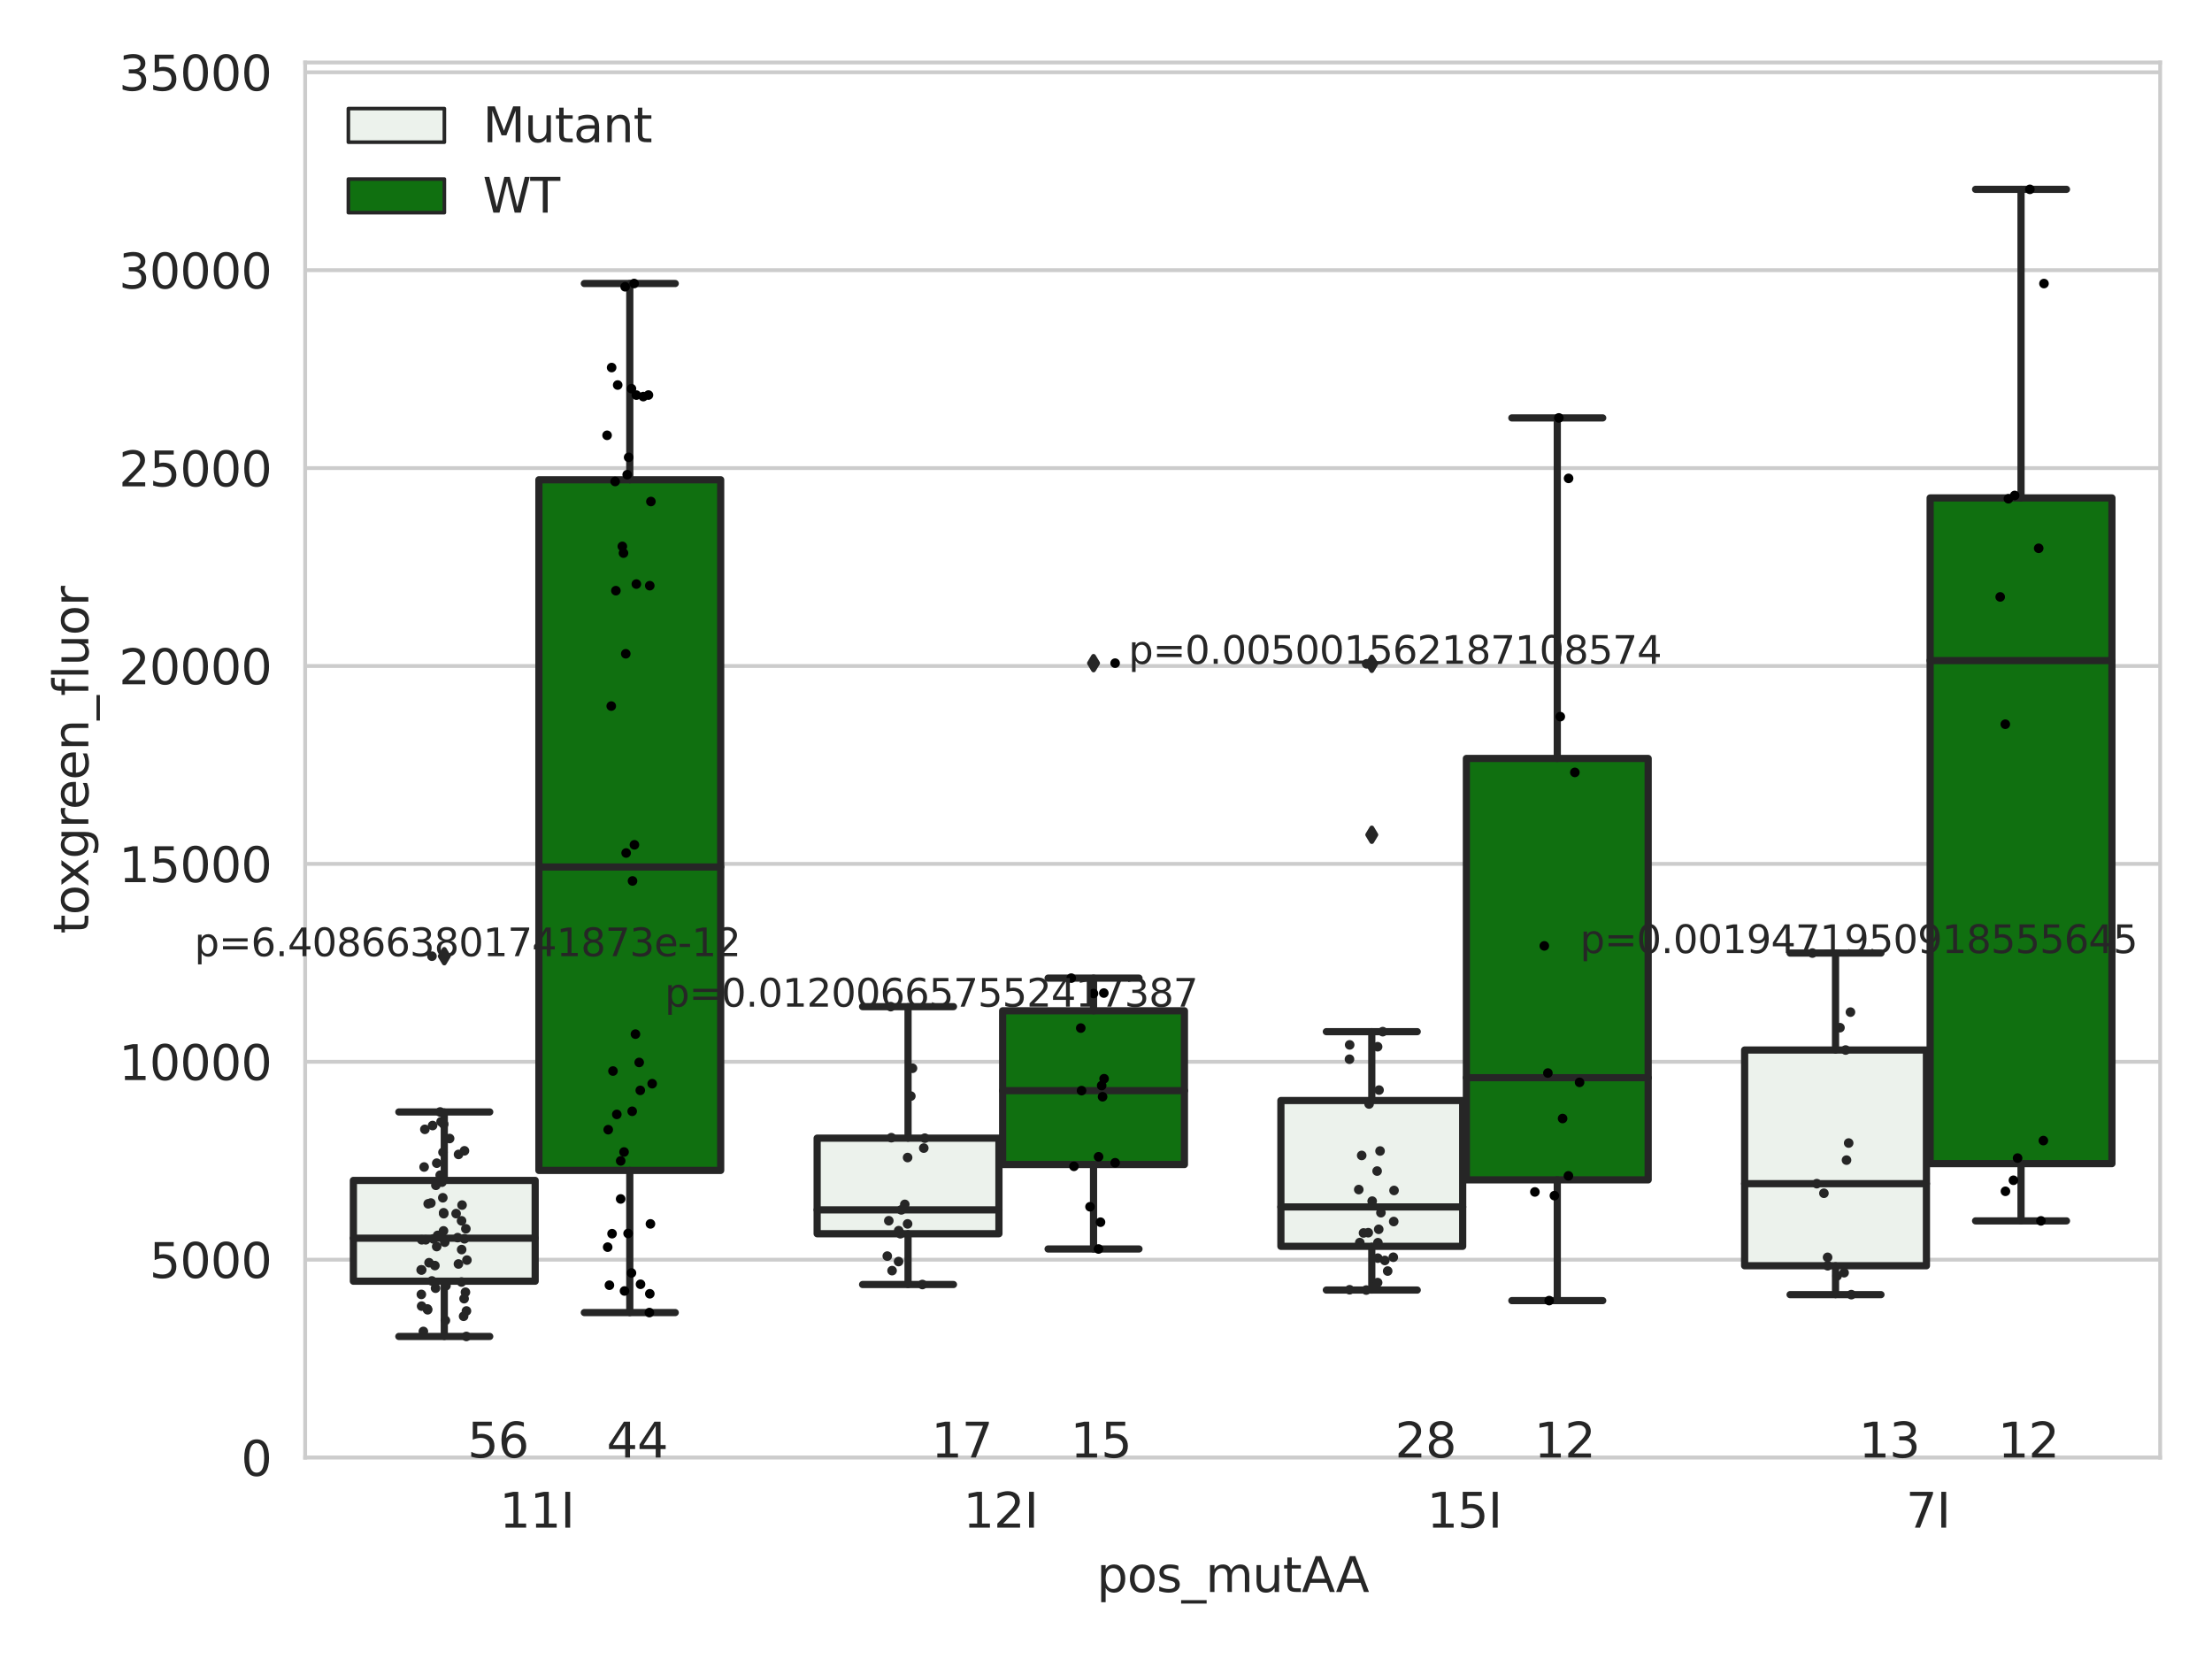 <?xml version="1.0" encoding="utf-8" standalone="no"?>
<!DOCTYPE svg PUBLIC "-//W3C//DTD SVG 1.1//EN"
  "http://www.w3.org/Graphics/SVG/1.1/DTD/svg11.dtd">
<svg xmlns:xlink="http://www.w3.org/1999/xlink" width="460.8pt" height="345.6pt" viewBox="0 0 460.8 345.6" xmlns="http://www.w3.org/2000/svg" version="1.1">
 <defs>
  <style type="text/css">*{stroke-linejoin: round; stroke-linecap: butt}</style>
 </defs>
 <g id="figure_1">
  <g id="patch_1">
   <path d="M 0 345.6 
L 460.8 345.6 
L 460.8 0 
L 0 0 
z
" style="fill: #ffffff"/>
  </g>
  <g id="axes_1">
   <g id="patch_2">
    <path d="M 63.571 303.64 
L 450 303.64 
L 450 13.022 
L 63.571 13.022 
z
" style="fill: #ffffff"/>
   </g>
   <g id="matplotlib.axis_1">
    <g id="xtick_1">
     <g id="text_1">
      <!-- 11I -->
      <g style="fill: #262626" transform="translate(104.037 318.238)scale(0.1 -0.1)">
       <defs>
        <path id="DejaVuSans-31" d="M 794 531 
L 1825 531 
L 1825 4091 
L 703 3866 
L 703 4441 
L 1819 4666 
L 2450 4666 
L 2450 531 
L 3481 531 
L 3481 0 
L 794 0 
L 794 531 
z
" transform="scale(0.016)"/>
        <path id="DejaVuSans-49" d="M 628 4666 
L 1259 4666 
L 1259 0 
L 628 0 
L 628 4666 
z
" transform="scale(0.016)"/>
       </defs>
       <use xlink:href="#DejaVuSans-31"/>
       <use xlink:href="#DejaVuSans-31" x="63.623"/>
       <use xlink:href="#DejaVuSans-49" x="127.246"/>
      </g>
     </g>
    </g>
    <g id="xtick_2">
     <g id="text_2">
      <!-- 12I -->
      <g style="fill: #262626" transform="translate(200.645 318.238)scale(0.1 -0.1)">
       <defs>
        <path id="DejaVuSans-32" d="M 1228 531 
L 3431 531 
L 3431 0 
L 469 0 
L 469 531 
Q 828 903 1448 1529 
Q 2069 2156 2228 2338 
Q 2531 2678 2651 2914 
Q 2772 3150 2772 3378 
Q 2772 3750 2511 3984 
Q 2250 4219 1831 4219 
Q 1534 4219 1204 4116 
Q 875 4013 500 3803 
L 500 4441 
Q 881 4594 1212 4672 
Q 1544 4750 1819 4750 
Q 2544 4750 2975 4387 
Q 3406 4025 3406 3419 
Q 3406 3131 3298 2873 
Q 3191 2616 2906 2266 
Q 2828 2175 2409 1742 
Q 1991 1309 1228 531 
z
" transform="scale(0.016)"/>
       </defs>
       <use xlink:href="#DejaVuSans-31"/>
       <use xlink:href="#DejaVuSans-32" x="63.623"/>
       <use xlink:href="#DejaVuSans-49" x="127.246"/>
      </g>
     </g>
    </g>
    <g id="xtick_3">
     <g id="text_3">
      <!-- 15I -->
      <g style="fill: #262626" transform="translate(297.252 318.238)scale(0.1 -0.1)">
       <defs>
        <path id="DejaVuSans-35" d="M 691 4666 
L 3169 4666 
L 3169 4134 
L 1269 4134 
L 1269 2991 
Q 1406 3038 1543 3061 
Q 1681 3084 1819 3084 
Q 2600 3084 3056 2656 
Q 3513 2228 3513 1497 
Q 3513 744 3044 326 
Q 2575 -91 1722 -91 
Q 1428 -91 1123 -41 
Q 819 9 494 109 
L 494 744 
Q 775 591 1075 516 
Q 1375 441 1709 441 
Q 2250 441 2565 725 
Q 2881 1009 2881 1497 
Q 2881 1984 2565 2268 
Q 2250 2553 1709 2553 
Q 1456 2553 1204 2497 
Q 953 2441 691 2322 
L 691 4666 
z
" transform="scale(0.016)"/>
       </defs>
       <use xlink:href="#DejaVuSans-31"/>
       <use xlink:href="#DejaVuSans-35" x="63.623"/>
       <use xlink:href="#DejaVuSans-49" x="127.246"/>
      </g>
     </g>
    </g>
    <g id="xtick_4">
     <g id="text_4">
      <!-- 7I -->
      <g style="fill: #262626" transform="translate(397.04 318.238)scale(0.1 -0.1)">
       <defs>
        <path id="DejaVuSans-37" d="M 525 4666 
L 3525 4666 
L 3525 4397 
L 1831 0 
L 1172 0 
L 2766 4134 
L 525 4134 
L 525 4666 
z
" transform="scale(0.016)"/>
       </defs>
       <use xlink:href="#DejaVuSans-37"/>
       <use xlink:href="#DejaVuSans-49" x="63.623"/>
      </g>
     </g>
    </g>
    <g id="text_5">
     <!-- pos_mutAA -->
     <g style="fill: #262626" transform="translate(228.47 331.638)scale(0.1 -0.1)">
      <defs>
       <path id="DejaVuSans-70" d="M 1159 525 
L 1159 -1331 
L 581 -1331 
L 581 3500 
L 1159 3500 
L 1159 2969 
Q 1341 3281 1617 3432 
Q 1894 3584 2278 3584 
Q 2916 3584 3314 3078 
Q 3713 2572 3713 1747 
Q 3713 922 3314 415 
Q 2916 -91 2278 -91 
Q 1894 -91 1617 61 
Q 1341 213 1159 525 
z
M 3116 1747 
Q 3116 2381 2855 2742 
Q 2594 3103 2138 3103 
Q 1681 3103 1420 2742 
Q 1159 2381 1159 1747 
Q 1159 1113 1420 752 
Q 1681 391 2138 391 
Q 2594 391 2855 752 
Q 3116 1113 3116 1747 
z
" transform="scale(0.016)"/>
       <path id="DejaVuSans-6f" d="M 1959 3097 
Q 1497 3097 1228 2736 
Q 959 2375 959 1747 
Q 959 1119 1226 758 
Q 1494 397 1959 397 
Q 2419 397 2687 759 
Q 2956 1122 2956 1747 
Q 2956 2369 2687 2733 
Q 2419 3097 1959 3097 
z
M 1959 3584 
Q 2709 3584 3137 3096 
Q 3566 2609 3566 1747 
Q 3566 888 3137 398 
Q 2709 -91 1959 -91 
Q 1206 -91 779 398 
Q 353 888 353 1747 
Q 353 2609 779 3096 
Q 1206 3584 1959 3584 
z
" transform="scale(0.016)"/>
       <path id="DejaVuSans-73" d="M 2834 3397 
L 2834 2853 
Q 2591 2978 2328 3040 
Q 2066 3103 1784 3103 
Q 1356 3103 1142 2972 
Q 928 2841 928 2578 
Q 928 2378 1081 2264 
Q 1234 2150 1697 2047 
L 1894 2003 
Q 2506 1872 2764 1633 
Q 3022 1394 3022 966 
Q 3022 478 2636 193 
Q 2250 -91 1575 -91 
Q 1294 -91 989 -36 
Q 684 19 347 128 
L 347 722 
Q 666 556 975 473 
Q 1284 391 1588 391 
Q 1994 391 2212 530 
Q 2431 669 2431 922 
Q 2431 1156 2273 1281 
Q 2116 1406 1581 1522 
L 1381 1569 
Q 847 1681 609 1914 
Q 372 2147 372 2553 
Q 372 3047 722 3315 
Q 1072 3584 1716 3584 
Q 2034 3584 2315 3537 
Q 2597 3491 2834 3397 
z
" transform="scale(0.016)"/>
       <path id="DejaVuSans-5f" d="M 3263 -1063 
L 3263 -1509 
L -63 -1509 
L -63 -1063 
L 3263 -1063 
z
" transform="scale(0.016)"/>
       <path id="DejaVuSans-6d" d="M 3328 2828 
Q 3544 3216 3844 3400 
Q 4144 3584 4550 3584 
Q 5097 3584 5394 3201 
Q 5691 2819 5691 2113 
L 5691 0 
L 5113 0 
L 5113 2094 
Q 5113 2597 4934 2840 
Q 4756 3084 4391 3084 
Q 3944 3084 3684 2787 
Q 3425 2491 3425 1978 
L 3425 0 
L 2847 0 
L 2847 2094 
Q 2847 2600 2669 2842 
Q 2491 3084 2119 3084 
Q 1678 3084 1418 2786 
Q 1159 2488 1159 1978 
L 1159 0 
L 581 0 
L 581 3500 
L 1159 3500 
L 1159 2956 
Q 1356 3278 1631 3431 
Q 1906 3584 2284 3584 
Q 2666 3584 2933 3390 
Q 3200 3197 3328 2828 
z
" transform="scale(0.016)"/>
       <path id="DejaVuSans-75" d="M 544 1381 
L 544 3500 
L 1119 3500 
L 1119 1403 
Q 1119 906 1312 657 
Q 1506 409 1894 409 
Q 2359 409 2629 706 
Q 2900 1003 2900 1516 
L 2900 3500 
L 3475 3500 
L 3475 0 
L 2900 0 
L 2900 538 
Q 2691 219 2414 64 
Q 2138 -91 1772 -91 
Q 1169 -91 856 284 
Q 544 659 544 1381 
z
M 1991 3584 
L 1991 3584 
z
" transform="scale(0.016)"/>
       <path id="DejaVuSans-74" d="M 1172 4494 
L 1172 3500 
L 2356 3500 
L 2356 3053 
L 1172 3053 
L 1172 1153 
Q 1172 725 1289 603 
Q 1406 481 1766 481 
L 2356 481 
L 2356 0 
L 1766 0 
Q 1100 0 847 248 
Q 594 497 594 1153 
L 594 3053 
L 172 3053 
L 172 3500 
L 594 3500 
L 594 4494 
L 1172 4494 
z
" transform="scale(0.016)"/>
       <path id="DejaVuSans-41" d="M 2188 4044 
L 1331 1722 
L 3047 1722 
L 2188 4044 
z
M 1831 4666 
L 2547 4666 
L 4325 0 
L 3669 0 
L 3244 1197 
L 1141 1197 
L 716 0 
L 50 0 
L 1831 4666 
z
" transform="scale(0.016)"/>
      </defs>
      <use xlink:href="#DejaVuSans-70"/>
      <use xlink:href="#DejaVuSans-6f" x="63.477"/>
      <use xlink:href="#DejaVuSans-73" x="124.658"/>
      <use xlink:href="#DejaVuSans-5f" x="176.758"/>
      <use xlink:href="#DejaVuSans-6d" x="226.758"/>
      <use xlink:href="#DejaVuSans-75" x="324.17"/>
      <use xlink:href="#DejaVuSans-74" x="387.549"/>
      <use xlink:href="#DejaVuSans-41" x="426.758"/>
      <use xlink:href="#DejaVuSans-41" x="497.916"/>
     </g>
    </g>
   </g>
   <g id="matplotlib.axis_2">
    <g id="ytick_1">
     <g id="line2d_1">
      <path d="M 63.571 303.64 
L 450 303.64 
" clip-path="url(#pca01502a50)" style="fill: none; stroke: #cccccc; stroke-width: 0.8; stroke-linecap: round"/>
     </g>
     <g id="text_6">
      <!-- 0 -->
      <g style="fill: #262626" transform="translate(50.209 307.439)scale(0.1 -0.1)">
       <defs>
        <path id="DejaVuSans-30" d="M 2034 4250 
Q 1547 4250 1301 3770 
Q 1056 3291 1056 2328 
Q 1056 1369 1301 889 
Q 1547 409 2034 409 
Q 2525 409 2770 889 
Q 3016 1369 3016 2328 
Q 3016 3291 2770 3770 
Q 2525 4250 2034 4250 
z
M 2034 4750 
Q 2819 4750 3233 4129 
Q 3647 3509 3647 2328 
Q 3647 1150 3233 529 
Q 2819 -91 2034 -91 
Q 1250 -91 836 529 
Q 422 1150 422 2328 
Q 422 3509 836 4129 
Q 1250 4750 2034 4750 
z
" transform="scale(0.016)"/>
       </defs>
       <use xlink:href="#DejaVuSans-30"/>
      </g>
     </g>
    </g>
    <g id="ytick_2">
     <g id="line2d_2">
      <path d="M 63.571 262.414 
L 450 262.414 
" clip-path="url(#pca01502a50)" style="fill: none; stroke: #cccccc; stroke-width: 0.8; stroke-linecap: round"/>
     </g>
     <g id="text_7">
      <!-- 5000 -->
      <g style="fill: #262626" transform="translate(31.121 266.214)scale(0.1 -0.1)">
       <use xlink:href="#DejaVuSans-35"/>
       <use xlink:href="#DejaVuSans-30" x="63.623"/>
       <use xlink:href="#DejaVuSans-30" x="127.246"/>
       <use xlink:href="#DejaVuSans-30" x="190.869"/>
      </g>
     </g>
    </g>
    <g id="ytick_3">
     <g id="line2d_3">
      <path d="M 63.571 221.189 
L 450 221.189 
" clip-path="url(#pca01502a50)" style="fill: none; stroke: #cccccc; stroke-width: 0.8; stroke-linecap: round"/>
     </g>
     <g id="text_8">
      <!-- 10000 -->
      <g style="fill: #262626" transform="translate(24.759 224.988)scale(0.1 -0.1)">
       <use xlink:href="#DejaVuSans-31"/>
       <use xlink:href="#DejaVuSans-30" x="63.623"/>
       <use xlink:href="#DejaVuSans-30" x="127.246"/>
       <use xlink:href="#DejaVuSans-30" x="190.869"/>
       <use xlink:href="#DejaVuSans-30" x="254.492"/>
      </g>
     </g>
    </g>
    <g id="ytick_4">
     <g id="line2d_4">
      <path d="M 63.571 179.963 
L 450 179.963 
" clip-path="url(#pca01502a50)" style="fill: none; stroke: #cccccc; stroke-width: 0.8; stroke-linecap: round"/>
     </g>
     <g id="text_9">
      <!-- 15000 -->
      <g style="fill: #262626" transform="translate(24.759 183.762)scale(0.1 -0.1)">
       <use xlink:href="#DejaVuSans-31"/>
       <use xlink:href="#DejaVuSans-35" x="63.623"/>
       <use xlink:href="#DejaVuSans-30" x="127.246"/>
       <use xlink:href="#DejaVuSans-30" x="190.869"/>
       <use xlink:href="#DejaVuSans-30" x="254.492"/>
      </g>
     </g>
    </g>
    <g id="ytick_5">
     <g id="line2d_5">
      <path d="M 63.571 138.738 
L 450 138.738 
" clip-path="url(#pca01502a50)" style="fill: none; stroke: #cccccc; stroke-width: 0.8; stroke-linecap: round"/>
     </g>
     <g id="text_10">
      <!-- 20000 -->
      <g style="fill: #262626" transform="translate(24.759 142.537)scale(0.1 -0.1)">
       <use xlink:href="#DejaVuSans-32"/>
       <use xlink:href="#DejaVuSans-30" x="63.623"/>
       <use xlink:href="#DejaVuSans-30" x="127.246"/>
       <use xlink:href="#DejaVuSans-30" x="190.869"/>
       <use xlink:href="#DejaVuSans-30" x="254.492"/>
      </g>
     </g>
    </g>
    <g id="ytick_6">
     <g id="line2d_6">
      <path d="M 63.571 97.512 
L 450 97.512 
" clip-path="url(#pca01502a50)" style="fill: none; stroke: #cccccc; stroke-width: 0.8; stroke-linecap: round"/>
     </g>
     <g id="text_11">
      <!-- 25000 -->
      <g style="fill: #262626" transform="translate(24.759 101.311)scale(0.1 -0.1)">
       <use xlink:href="#DejaVuSans-32"/>
       <use xlink:href="#DejaVuSans-35" x="63.623"/>
       <use xlink:href="#DejaVuSans-30" x="127.246"/>
       <use xlink:href="#DejaVuSans-30" x="190.869"/>
       <use xlink:href="#DejaVuSans-30" x="254.492"/>
      </g>
     </g>
    </g>
    <g id="ytick_7">
     <g id="line2d_7">
      <path d="M 63.571 56.286 
L 450 56.286 
" clip-path="url(#pca01502a50)" style="fill: none; stroke: #cccccc; stroke-width: 0.8; stroke-linecap: round"/>
     </g>
     <g id="text_12">
      <!-- 30000 -->
      <g style="fill: #262626" transform="translate(24.759 60.085)scale(0.1 -0.1)">
       <defs>
        <path id="DejaVuSans-33" d="M 2597 2516 
Q 3050 2419 3304 2112 
Q 3559 1806 3559 1356 
Q 3559 666 3084 287 
Q 2609 -91 1734 -91 
Q 1441 -91 1130 -33 
Q 819 25 488 141 
L 488 750 
Q 750 597 1062 519 
Q 1375 441 1716 441 
Q 2309 441 2620 675 
Q 2931 909 2931 1356 
Q 2931 1769 2642 2001 
Q 2353 2234 1838 2234 
L 1294 2234 
L 1294 2753 
L 1863 2753 
Q 2328 2753 2575 2939 
Q 2822 3125 2822 3475 
Q 2822 3834 2567 4026 
Q 2313 4219 1838 4219 
Q 1578 4219 1281 4162 
Q 984 4106 628 3988 
L 628 4550 
Q 988 4650 1302 4700 
Q 1616 4750 1894 4750 
Q 2613 4750 3031 4423 
Q 3450 4097 3450 3541 
Q 3450 3153 3228 2886 
Q 3006 2619 2597 2516 
z
" transform="scale(0.016)"/>
       </defs>
       <use xlink:href="#DejaVuSans-33"/>
       <use xlink:href="#DejaVuSans-30" x="63.623"/>
       <use xlink:href="#DejaVuSans-30" x="127.246"/>
       <use xlink:href="#DejaVuSans-30" x="190.869"/>
       <use xlink:href="#DejaVuSans-30" x="254.492"/>
      </g>
     </g>
    </g>
    <g id="ytick_8">
     <g id="line2d_8">
      <path d="M 63.571 15.061 
L 450 15.061 
" clip-path="url(#pca01502a50)" style="fill: none; stroke: #cccccc; stroke-width: 0.8; stroke-linecap: round"/>
     </g>
     <g id="text_13">
      <!-- 35000 -->
      <g style="fill: #262626" transform="translate(24.759 18.86)scale(0.1 -0.1)">
       <use xlink:href="#DejaVuSans-33"/>
       <use xlink:href="#DejaVuSans-35" x="63.623"/>
       <use xlink:href="#DejaVuSans-30" x="127.246"/>
       <use xlink:href="#DejaVuSans-30" x="190.869"/>
       <use xlink:href="#DejaVuSans-30" x="254.492"/>
      </g>
     </g>
    </g>
    <g id="text_14">
     <!-- toxgreen_fluor -->
     <g style="fill: #262626" transform="translate(18.401 194.526)rotate(-90)scale(0.1 -0.1)">
      <defs>
       <path id="DejaVuSans-78" d="M 3513 3500 
L 2247 1797 
L 3578 0 
L 2900 0 
L 1881 1375 
L 863 0 
L 184 0 
L 1544 1831 
L 300 3500 
L 978 3500 
L 1906 2253 
L 2834 3500 
L 3513 3500 
z
" transform="scale(0.016)"/>
       <path id="DejaVuSans-67" d="M 2906 1791 
Q 2906 2416 2648 2759 
Q 2391 3103 1925 3103 
Q 1463 3103 1205 2759 
Q 947 2416 947 1791 
Q 947 1169 1205 825 
Q 1463 481 1925 481 
Q 2391 481 2648 825 
Q 2906 1169 2906 1791 
z
M 3481 434 
Q 3481 -459 3084 -895 
Q 2688 -1331 1869 -1331 
Q 1566 -1331 1297 -1286 
Q 1028 -1241 775 -1147 
L 775 -588 
Q 1028 -725 1275 -790 
Q 1522 -856 1778 -856 
Q 2344 -856 2625 -561 
Q 2906 -266 2906 331 
L 2906 616 
Q 2728 306 2450 153 
Q 2172 0 1784 0 
Q 1141 0 747 490 
Q 353 981 353 1791 
Q 353 2603 747 3093 
Q 1141 3584 1784 3584 
Q 2172 3584 2450 3431 
Q 2728 3278 2906 2969 
L 2906 3500 
L 3481 3500 
L 3481 434 
z
" transform="scale(0.016)"/>
       <path id="DejaVuSans-72" d="M 2631 2963 
Q 2534 3019 2420 3045 
Q 2306 3072 2169 3072 
Q 1681 3072 1420 2755 
Q 1159 2438 1159 1844 
L 1159 0 
L 581 0 
L 581 3500 
L 1159 3500 
L 1159 2956 
Q 1341 3275 1631 3429 
Q 1922 3584 2338 3584 
Q 2397 3584 2469 3576 
Q 2541 3569 2628 3553 
L 2631 2963 
z
" transform="scale(0.016)"/>
       <path id="DejaVuSans-65" d="M 3597 1894 
L 3597 1613 
L 953 1613 
Q 991 1019 1311 708 
Q 1631 397 2203 397 
Q 2534 397 2845 478 
Q 3156 559 3463 722 
L 3463 178 
Q 3153 47 2828 -22 
Q 2503 -91 2169 -91 
Q 1331 -91 842 396 
Q 353 884 353 1716 
Q 353 2575 817 3079 
Q 1281 3584 2069 3584 
Q 2775 3584 3186 3129 
Q 3597 2675 3597 1894 
z
M 3022 2063 
Q 3016 2534 2758 2815 
Q 2500 3097 2075 3097 
Q 1594 3097 1305 2825 
Q 1016 2553 972 2059 
L 3022 2063 
z
" transform="scale(0.016)"/>
       <path id="DejaVuSans-6e" d="M 3513 2113 
L 3513 0 
L 2938 0 
L 2938 2094 
Q 2938 2591 2744 2837 
Q 2550 3084 2163 3084 
Q 1697 3084 1428 2787 
Q 1159 2491 1159 1978 
L 1159 0 
L 581 0 
L 581 3500 
L 1159 3500 
L 1159 2956 
Q 1366 3272 1645 3428 
Q 1925 3584 2291 3584 
Q 2894 3584 3203 3211 
Q 3513 2838 3513 2113 
z
" transform="scale(0.016)"/>
       <path id="DejaVuSans-66" d="M 2375 4863 
L 2375 4384 
L 1825 4384 
Q 1516 4384 1395 4259 
Q 1275 4134 1275 3809 
L 1275 3500 
L 2222 3500 
L 2222 3053 
L 1275 3053 
L 1275 0 
L 697 0 
L 697 3053 
L 147 3053 
L 147 3500 
L 697 3500 
L 697 3744 
Q 697 4328 969 4595 
Q 1241 4863 1831 4863 
L 2375 4863 
z
" transform="scale(0.016)"/>
       <path id="DejaVuSans-6c" d="M 603 4863 
L 1178 4863 
L 1178 0 
L 603 0 
L 603 4863 
z
" transform="scale(0.016)"/>
      </defs>
      <use xlink:href="#DejaVuSans-74"/>
      <use xlink:href="#DejaVuSans-6f" x="39.209"/>
      <use xlink:href="#DejaVuSans-78" x="97.266"/>
      <use xlink:href="#DejaVuSans-67" x="156.445"/>
      <use xlink:href="#DejaVuSans-72" x="219.922"/>
      <use xlink:href="#DejaVuSans-65" x="258.785"/>
      <use xlink:href="#DejaVuSans-65" x="320.309"/>
      <use xlink:href="#DejaVuSans-6e" x="381.832"/>
      <use xlink:href="#DejaVuSans-5f" x="445.211"/>
      <use xlink:href="#DejaVuSans-66" x="495.211"/>
      <use xlink:href="#DejaVuSans-6c" x="530.416"/>
      <use xlink:href="#DejaVuSans-75" x="558.199"/>
      <use xlink:href="#DejaVuSans-6f" x="621.578"/>
      <use xlink:href="#DejaVuSans-72" x="682.76"/>
     </g>
    </g>
   </g>
   <g id="patch_3">
    <path d="M 73.618 266.899 
L 111.488 266.899 
L 111.488 245.902 
L 73.618 245.902 
L 73.618 266.899 
z
" clip-path="url(#pca01502a50)" style="fill: #ecf2ec; stroke: #262626; stroke-width: 1.5; stroke-linejoin: miter"/>
   </g>
   <g id="patch_4">
    <path d="M 112.261 243.819 
L 150.131 243.819 
L 150.131 99.947 
L 112.261 99.947 
L 112.261 243.819 
z
" clip-path="url(#pca01502a50)" style="fill: #107010; stroke: #262626; stroke-width: 1.5; stroke-linejoin: miter"/>
   </g>
   <g id="patch_5">
    <path d="M 170.226 257.01 
L 208.096 257.01 
L 208.096 237.099 
L 170.226 237.099 
L 170.226 257.01 
z
" clip-path="url(#pca01502a50)" style="fill: #ecf2ec; stroke: #262626; stroke-width: 1.5; stroke-linejoin: miter"/>
   </g>
   <g id="patch_6">
    <path d="M 208.868 242.594 
L 246.738 242.594 
L 246.738 210.568 
L 208.868 210.568 
L 208.868 242.594 
z
" clip-path="url(#pca01502a50)" style="fill: #107010; stroke: #262626; stroke-width: 1.5; stroke-linejoin: miter"/>
   </g>
   <g id="patch_7">
    <path d="M 266.833 259.632 
L 304.703 259.632 
L 304.703 229.255 
L 266.833 229.255 
L 266.833 259.632 
z
" clip-path="url(#pca01502a50)" style="fill: #ecf2ec; stroke: #262626; stroke-width: 1.5; stroke-linejoin: miter"/>
   </g>
   <g id="patch_8">
    <path d="M 305.476 245.79 
L 343.346 245.79 
L 343.346 158.001 
L 305.476 158.001 
L 305.476 245.79 
z
" clip-path="url(#pca01502a50)" style="fill: #107010; stroke: #262626; stroke-width: 1.5; stroke-linejoin: miter"/>
   </g>
   <g id="patch_9">
    <path d="M 363.44 263.679 
L 401.31 263.679 
L 401.31 218.739 
L 363.44 218.739 
L 363.44 263.679 
z
" clip-path="url(#pca01502a50)" style="fill: #ecf2ec; stroke: #262626; stroke-width: 1.5; stroke-linejoin: miter"/>
   </g>
   <g id="patch_10">
    <path d="M 402.083 242.405 
L 439.953 242.405 
L 439.953 103.728 
L 402.083 103.728 
L 402.083 242.405 
z
" clip-path="url(#pca01502a50)" style="fill: #107010; stroke: #262626; stroke-width: 1.5; stroke-linejoin: miter"/>
   </g>
   <g id="patch_11">
    <path d="M 111.875 303.64 
L 111.875 303.64 
L 111.875 303.64 
L 111.875 303.64 
z
" clip-path="url(#pca01502a50)" style="fill: #ecf2ec; stroke: #262626; stroke-width: 0.75; stroke-linejoin: miter"/>
   </g>
   <g id="patch_12">
    <path d="M 111.875 303.64 
L 111.875 303.64 
L 111.875 303.64 
L 111.875 303.64 
z
" clip-path="url(#pca01502a50)" style="fill: #107010; stroke: #262626; stroke-width: 0.75; stroke-linejoin: miter"/>
   </g>
   <g id="PathCollection_1"/>
   <g id="PathCollection_2"/>
   <g id="line2d_9">
    <path d="M 92.553 266.899 
L 92.553 278.405 
" clip-path="url(#pca01502a50)" style="fill: none; stroke: #262626; stroke-width: 1.5; stroke-linecap: round"/>
   </g>
   <g id="line2d_10">
    <path d="M 92.553 245.902 
L 92.553 231.641 
" clip-path="url(#pca01502a50)" style="fill: none; stroke: #262626; stroke-width: 1.5; stroke-linecap: round"/>
   </g>
   <g id="line2d_11">
    <path d="M 83.086 278.405 
L 102.021 278.405 
" clip-path="url(#pca01502a50)" style="fill: none; stroke: #262626; stroke-width: 1.5; stroke-linecap: round"/>
   </g>
   <g id="line2d_12">
    <path d="M 83.086 231.641 
L 102.021 231.641 
" clip-path="url(#pca01502a50)" style="fill: none; stroke: #262626; stroke-width: 1.5; stroke-linecap: round"/>
   </g>
   <g id="line2d_13">
    <defs>
     <path id="md25caaa86c" d="M -0 1.414 
L 0.849 0 
L 0 -1.414 
L -0.849 -0 
z
" style="stroke: #262626; stroke-linejoin: miter"/>
    </defs>
    <g clip-path="url(#pca01502a50)">
     <use xlink:href="#md25caaa86c" x="92.553" y="199.192" style="fill: #262626; stroke: #262626; stroke-linejoin: miter"/>
    </g>
   </g>
   <g id="line2d_14">
    <path d="M 131.196 243.819 
L 131.196 273.432 
" clip-path="url(#pca01502a50)" style="fill: none; stroke: #262626; stroke-width: 1.5; stroke-linecap: round"/>
   </g>
   <g id="line2d_15">
    <path d="M 131.196 99.947 
L 131.196 59.06 
" clip-path="url(#pca01502a50)" style="fill: none; stroke: #262626; stroke-width: 1.5; stroke-linecap: round"/>
   </g>
   <g id="line2d_16">
    <path d="M 121.729 273.432 
L 140.664 273.432 
" clip-path="url(#pca01502a50)" style="fill: none; stroke: #262626; stroke-width: 1.5; stroke-linecap: round"/>
   </g>
   <g id="line2d_17">
    <path d="M 121.729 59.06 
L 140.664 59.06 
" clip-path="url(#pca01502a50)" style="fill: none; stroke: #262626; stroke-width: 1.5; stroke-linecap: round"/>
   </g>
   <g id="line2d_18"/>
   <g id="line2d_19">
    <path d="M 189.161 257.01 
L 189.161 267.588 
" clip-path="url(#pca01502a50)" style="fill: none; stroke: #262626; stroke-width: 1.5; stroke-linecap: round"/>
   </g>
   <g id="line2d_20">
    <path d="M 189.161 237.099 
L 189.161 209.702 
" clip-path="url(#pca01502a50)" style="fill: none; stroke: #262626; stroke-width: 1.5; stroke-linecap: round"/>
   </g>
   <g id="line2d_21">
    <path d="M 179.693 267.588 
L 198.628 267.588 
" clip-path="url(#pca01502a50)" style="fill: none; stroke: #262626; stroke-width: 1.5; stroke-linecap: round"/>
   </g>
   <g id="line2d_22">
    <path d="M 179.693 209.702 
L 198.628 209.702 
" clip-path="url(#pca01502a50)" style="fill: none; stroke: #262626; stroke-width: 1.5; stroke-linecap: round"/>
   </g>
   <g id="line2d_23"/>
   <g id="line2d_24">
    <path d="M 227.803 242.594 
L 227.803 260.186 
" clip-path="url(#pca01502a50)" style="fill: none; stroke: #262626; stroke-width: 1.5; stroke-linecap: round"/>
   </g>
   <g id="line2d_25">
    <path d="M 227.803 210.568 
L 227.803 203.765 
" clip-path="url(#pca01502a50)" style="fill: none; stroke: #262626; stroke-width: 1.5; stroke-linecap: round"/>
   </g>
   <g id="line2d_26">
    <path d="M 218.336 260.186 
L 237.271 260.186 
" clip-path="url(#pca01502a50)" style="fill: none; stroke: #262626; stroke-width: 1.5; stroke-linecap: round"/>
   </g>
   <g id="line2d_27">
    <path d="M 218.336 203.765 
L 237.271 203.765 
" clip-path="url(#pca01502a50)" style="fill: none; stroke: #262626; stroke-width: 1.5; stroke-linecap: round"/>
   </g>
   <g id="line2d_28">
    <g clip-path="url(#pca01502a50)">
     <use xlink:href="#md25caaa86c" x="227.803" y="138.147" style="fill: #262626; stroke: #262626; stroke-linejoin: miter"/>
    </g>
   </g>
   <g id="line2d_29">
    <path d="M 285.768 259.632 
L 285.768 268.743 
" clip-path="url(#pca01502a50)" style="fill: none; stroke: #262626; stroke-width: 1.5; stroke-linecap: round"/>
   </g>
   <g id="line2d_30">
    <path d="M 285.768 229.255 
L 285.768 214.913 
" clip-path="url(#pca01502a50)" style="fill: none; stroke: #262626; stroke-width: 1.5; stroke-linecap: round"/>
   </g>
   <g id="line2d_31">
    <path d="M 276.3 268.743 
L 295.235 268.743 
" clip-path="url(#pca01502a50)" style="fill: none; stroke: #262626; stroke-width: 1.5; stroke-linecap: round"/>
   </g>
   <g id="line2d_32">
    <path d="M 276.3 214.913 
L 295.235 214.913 
" clip-path="url(#pca01502a50)" style="fill: none; stroke: #262626; stroke-width: 1.5; stroke-linecap: round"/>
   </g>
   <g id="line2d_33">
    <g clip-path="url(#pca01502a50)">
     <use xlink:href="#md25caaa86c" x="285.768" y="173.897" style="fill: #262626; stroke: #262626; stroke-linejoin: miter"/>
     <use xlink:href="#md25caaa86c" x="285.768" y="138.283" style="fill: #262626; stroke: #262626; stroke-linejoin: miter"/>
    </g>
   </g>
   <g id="line2d_34">
    <path d="M 324.411 245.79 
L 324.411 270.941 
" clip-path="url(#pca01502a50)" style="fill: none; stroke: #262626; stroke-width: 1.5; stroke-linecap: round"/>
   </g>
   <g id="line2d_35">
    <path d="M 324.411 158.001 
L 324.411 87.059 
" clip-path="url(#pca01502a50)" style="fill: none; stroke: #262626; stroke-width: 1.5; stroke-linecap: round"/>
   </g>
   <g id="line2d_36">
    <path d="M 314.943 270.941 
L 333.878 270.941 
" clip-path="url(#pca01502a50)" style="fill: none; stroke: #262626; stroke-width: 1.5; stroke-linecap: round"/>
   </g>
   <g id="line2d_37">
    <path d="M 314.943 87.059 
L 333.878 87.059 
" clip-path="url(#pca01502a50)" style="fill: none; stroke: #262626; stroke-width: 1.5; stroke-linecap: round"/>
   </g>
   <g id="line2d_38"/>
   <g id="line2d_39">
    <path d="M 382.375 263.679 
L 382.375 269.697 
" clip-path="url(#pca01502a50)" style="fill: none; stroke: #262626; stroke-width: 1.5; stroke-linecap: round"/>
   </g>
   <g id="line2d_40">
    <path d="M 382.375 218.739 
L 382.375 198.54 
" clip-path="url(#pca01502a50)" style="fill: none; stroke: #262626; stroke-width: 1.5; stroke-linecap: round"/>
   </g>
   <g id="line2d_41">
    <path d="M 372.907 269.697 
L 391.842 269.697 
" clip-path="url(#pca01502a50)" style="fill: none; stroke: #262626; stroke-width: 1.5; stroke-linecap: round"/>
   </g>
   <g id="line2d_42">
    <path d="M 372.907 198.54 
L 391.842 198.54 
" clip-path="url(#pca01502a50)" style="fill: none; stroke: #262626; stroke-width: 1.5; stroke-linecap: round"/>
   </g>
   <g id="line2d_43"/>
   <g id="line2d_44">
    <path d="M 421.018 242.405 
L 421.018 254.332 
" clip-path="url(#pca01502a50)" style="fill: none; stroke: #262626; stroke-width: 1.5; stroke-linecap: round"/>
   </g>
   <g id="line2d_45">
    <path d="M 421.018 103.728 
L 421.018 39.442 
" clip-path="url(#pca01502a50)" style="fill: none; stroke: #262626; stroke-width: 1.5; stroke-linecap: round"/>
   </g>
   <g id="line2d_46">
    <path d="M 411.55 254.332 
L 430.485 254.332 
" clip-path="url(#pca01502a50)" style="fill: none; stroke: #262626; stroke-width: 1.5; stroke-linecap: round"/>
   </g>
   <g id="line2d_47">
    <path d="M 411.55 39.442 
L 430.485 39.442 
" clip-path="url(#pca01502a50)" style="fill: none; stroke: #262626; stroke-width: 1.5; stroke-linecap: round"/>
   </g>
   <g id="line2d_48"/>
   <g id="line2d_49">
    <path d="M 73.618 257.94 
L 111.488 257.94 
" clip-path="url(#pca01502a50)" style="fill: none; stroke: #262626; stroke-width: 1.5; stroke-linecap: round"/>
   </g>
   <g id="line2d_50">
    <path d="M 112.261 180.605 
L 150.131 180.605 
" clip-path="url(#pca01502a50)" style="fill: none; stroke: #262626; stroke-width: 1.5; stroke-linecap: round"/>
   </g>
   <g id="line2d_51">
    <path d="M 170.226 252.042 
L 208.096 252.042 
" clip-path="url(#pca01502a50)" style="fill: none; stroke: #262626; stroke-width: 1.5; stroke-linecap: round"/>
   </g>
   <g id="line2d_52">
    <path d="M 208.868 227.2 
L 246.738 227.2 
" clip-path="url(#pca01502a50)" style="fill: none; stroke: #262626; stroke-width: 1.5; stroke-linecap: round"/>
   </g>
   <g id="line2d_53">
    <path d="M 266.833 251.424 
L 304.703 251.424 
" clip-path="url(#pca01502a50)" style="fill: none; stroke: #262626; stroke-width: 1.5; stroke-linecap: round"/>
   </g>
   <g id="line2d_54">
    <path d="M 305.476 224.504 
L 343.346 224.504 
" clip-path="url(#pca01502a50)" style="fill: none; stroke: #262626; stroke-width: 1.5; stroke-linecap: round"/>
   </g>
   <g id="line2d_55">
    <path d="M 363.44 246.58 
L 401.31 246.58 
" clip-path="url(#pca01502a50)" style="fill: none; stroke: #262626; stroke-width: 1.5; stroke-linecap: round"/>
   </g>
   <g id="line2d_56">
    <path d="M 402.083 137.609 
L 439.953 137.609 
" clip-path="url(#pca01502a50)" style="fill: none; stroke: #262626; stroke-width: 1.5; stroke-linecap: round"/>
   </g>
   <g id="patch_13">
    <path d="M 63.571 303.64 
L 63.571 13.022 
" style="fill: none; stroke: #cccccc; stroke-width: 0.8; stroke-linejoin: miter; stroke-linecap: square"/>
   </g>
   <g id="patch_14">
    <path d="M 450 303.64 
L 450 13.022 
" style="fill: none; stroke: #cccccc; stroke-width: 0.8; stroke-linejoin: miter; stroke-linecap: square"/>
   </g>
   <g id="patch_15">
    <path d="M 63.571 303.64 
L 450 303.64 
" style="fill: none; stroke: #cccccc; stroke-width: 0.8; stroke-linejoin: miter; stroke-linecap: square"/>
   </g>
   <g id="patch_16">
    <path d="M 63.571 13.022 
L 450 13.022 
" style="fill: none; stroke: #cccccc; stroke-width: 0.8; stroke-linejoin: miter; stroke-linecap: square"/>
   </g>
   <g id="PathCollection_3">
    <defs>
     <path id="C0_0_49a2931c37" d="M 0 1 
C 0.265 1 0.52 0.895 0.707 0.707 
C 0.895 0.52 1 0.265 1 -0 
C 1 -0.265 0.895 -0.52 0.707 -0.707 
C 0.52 -0.895 0.265 -1 0 -1 
C -0.265 -1 -0.52 -0.895 -0.707 -0.707 
C -0.895 -0.52 -1 -0.265 -1 0 
C -1 0.265 -0.895 0.52 -0.707 0.707 
C -0.52 0.895 -0.265 1 0 1 
z
"/>
    </defs>
    <g clip-path="url(#pca01502a50)">
     <use xlink:href="#C0_0_49a2931c37" x="97.267" y="262.502" style="fill: #262626"/>
    </g>
    <g clip-path="url(#pca01502a50)">
     <use xlink:href="#C0_0_49a2931c37" x="95.338" y="257.817" style="fill: #262626"/>
    </g>
    <g clip-path="url(#pca01502a50)">
     <use xlink:href="#C0_0_49a2931c37" x="96.138" y="267.067" style="fill: #262626"/>
    </g>
    <g clip-path="url(#pca01502a50)">
     <use xlink:href="#C0_0_49a2931c37" x="90.296" y="258.093" style="fill: #262626"/>
    </g>
    <g clip-path="url(#pca01502a50)">
     <use xlink:href="#C0_0_49a2931c37" x="91.883" y="233.675" style="fill: #262626"/>
    </g>
    <g clip-path="url(#pca01502a50)">
     <use xlink:href="#C0_0_49a2931c37" x="87.829" y="272.092" style="fill: #262626"/>
    </g>
    <g clip-path="url(#pca01502a50)">
     <use xlink:href="#C0_0_49a2931c37" x="89.756" y="250.614" style="fill: #262626"/>
    </g>
    <g clip-path="url(#pca01502a50)">
     <use xlink:href="#C0_0_49a2931c37" x="90.968" y="259.682" style="fill: #262626"/>
    </g>
    <g clip-path="url(#pca01502a50)">
     <use xlink:href="#C0_0_49a2931c37" x="97.049" y="255.979" style="fill: #262626"/>
    </g>
    <g clip-path="url(#pca01502a50)">
     <use xlink:href="#C0_0_49a2931c37" x="89.376" y="263.044" style="fill: #262626"/>
    </g>
    <g clip-path="url(#pca01502a50)">
     <use xlink:href="#C0_0_49a2931c37" x="95.016" y="252.816" style="fill: #262626"/>
    </g>
    <g clip-path="url(#pca01502a50)">
     <use xlink:href="#C0_0_49a2931c37" x="90.982" y="242.309" style="fill: #262626"/>
    </g>
    <g clip-path="url(#pca01502a50)">
     <use xlink:href="#C0_0_49a2931c37" x="95.502" y="263.309" style="fill: #262626"/>
    </g>
    <g clip-path="url(#pca01502a50)">
     <use xlink:href="#C0_0_49a2931c37" x="92.298" y="233.83" style="fill: #262626"/>
    </g>
    <g clip-path="url(#pca01502a50)">
     <use xlink:href="#C0_0_49a2931c37" x="89.197" y="250.775" style="fill: #262626"/>
    </g>
    <g clip-path="url(#pca01502a50)">
     <use xlink:href="#C0_0_49a2931c37" x="87.775" y="269.65" style="fill: #262626"/>
    </g>
    <g clip-path="url(#pca01502a50)">
     <use xlink:href="#C0_0_49a2931c37" x="95.522" y="240.487" style="fill: #262626"/>
    </g>
    <g clip-path="url(#pca01502a50)">
     <use xlink:href="#C0_0_49a2931c37" x="89.986" y="199.192" style="fill: #262626"/>
    </g>
    <g clip-path="url(#pca01502a50)">
     <use xlink:href="#C0_0_49a2931c37" x="97.17" y="273.098" style="fill: #262626"/>
    </g>
    <g clip-path="url(#pca01502a50)">
     <use xlink:href="#C0_0_49a2931c37" x="88.352" y="243.108" style="fill: #262626"/>
    </g>
    <g clip-path="url(#pca01502a50)">
     <use xlink:href="#C0_0_49a2931c37" x="90.804" y="246.918" style="fill: #262626"/>
    </g>
    <g clip-path="url(#pca01502a50)">
     <use xlink:href="#C0_0_49a2931c37" x="87.732" y="264.541" style="fill: #262626"/>
    </g>
    <g clip-path="url(#pca01502a50)">
     <use xlink:href="#C0_0_49a2931c37" x="92.443" y="234.199" style="fill: #262626"/>
    </g>
    <g clip-path="url(#pca01502a50)">
     <use xlink:href="#C0_0_49a2931c37" x="96.754" y="239.735" style="fill: #262626"/>
    </g>
    <g clip-path="url(#pca01502a50)">
     <use xlink:href="#C0_0_49a2931c37" x="92.652" y="258.771" style="fill: #262626"/>
    </g>
    <g clip-path="url(#pca01502a50)">
     <use xlink:href="#C0_0_49a2931c37" x="88.507" y="235.264" style="fill: #262626"/>
    </g>
    <g clip-path="url(#pca01502a50)">
     <use xlink:href="#C0_0_49a2931c37" x="91.699" y="244.81" style="fill: #262626"/>
    </g>
    <g clip-path="url(#pca01502a50)">
     <use xlink:href="#C0_0_49a2931c37" x="91.17" y="257.354" style="fill: #262626"/>
    </g>
    <g clip-path="url(#pca01502a50)">
     <use xlink:href="#C0_0_49a2931c37" x="93.664" y="237.175" style="fill: #262626"/>
    </g>
    <g clip-path="url(#pca01502a50)">
     <use xlink:href="#C0_0_49a2931c37" x="88.195" y="277.363" style="fill: #262626"/>
    </g>
    <g clip-path="url(#pca01502a50)">
     <use xlink:href="#C0_0_49a2931c37" x="96.75" y="258.064" style="fill: #262626"/>
    </g>
    <g clip-path="url(#pca01502a50)">
     <use xlink:href="#C0_0_49a2931c37" x="96.578" y="274.203" style="fill: #262626"/>
    </g>
    <g clip-path="url(#pca01502a50)">
     <use xlink:href="#C0_0_49a2931c37" x="97.147" y="278.405" style="fill: #262626"/>
    </g>
    <g clip-path="url(#pca01502a50)">
     <use xlink:href="#C0_0_49a2931c37" x="88.691" y="258.271" style="fill: #262626"/>
    </g>
    <g clip-path="url(#pca01502a50)">
     <use xlink:href="#C0_0_49a2931c37" x="92.414" y="252.643" style="fill: #262626"/>
    </g>
    <g clip-path="url(#pca01502a50)">
     <use xlink:href="#C0_0_49a2931c37" x="89.034" y="272.676" style="fill: #262626"/>
    </g>
    <g clip-path="url(#pca01502a50)">
     <use xlink:href="#C0_0_49a2931c37" x="87.851" y="258.269" style="fill: #262626"/>
    </g>
    <g clip-path="url(#pca01502a50)">
     <use xlink:href="#C0_0_49a2931c37" x="92.441" y="252.833" style="fill: #262626"/>
    </g>
    <g clip-path="url(#pca01502a50)">
     <use xlink:href="#C0_0_49a2931c37" x="92.779" y="275.068" style="fill: #262626"/>
    </g>
    <g clip-path="url(#pca01502a50)">
     <use xlink:href="#C0_0_49a2931c37" x="92.064" y="246.266" style="fill: #262626"/>
    </g>
    <g clip-path="url(#pca01502a50)">
     <use xlink:href="#C0_0_49a2931c37" x="90.596" y="263.641" style="fill: #262626"/>
    </g>
    <g clip-path="url(#pca01502a50)">
     <use xlink:href="#C0_0_49a2931c37" x="91.687" y="231.641" style="fill: #262626"/>
    </g>
    <g clip-path="url(#pca01502a50)">
     <use xlink:href="#C0_0_49a2931c37" x="92.904" y="267.845" style="fill: #262626"/>
    </g>
    <g clip-path="url(#pca01502a50)">
     <use xlink:href="#C0_0_49a2931c37" x="92.39" y="256.415" style="fill: #262626"/>
    </g>
    <g clip-path="url(#pca01502a50)">
     <use xlink:href="#C0_0_49a2931c37" x="92.245" y="249.515" style="fill: #262626"/>
    </g>
    <g clip-path="url(#pca01502a50)">
     <use xlink:href="#C0_0_49a2931c37" x="89.087" y="272.851" style="fill: #262626"/>
    </g>
    <g clip-path="url(#pca01502a50)">
     <use xlink:href="#C0_0_49a2931c37" x="90.118" y="234.471" style="fill: #262626"/>
    </g>
    <g clip-path="url(#pca01502a50)">
     <use xlink:href="#C0_0_49a2931c37" x="89.971" y="266.843" style="fill: #262626"/>
    </g>
    <g clip-path="url(#pca01502a50)">
     <use xlink:href="#C0_0_49a2931c37" x="96.17" y="260.31" style="fill: #262626"/>
    </g>
    <g clip-path="url(#pca01502a50)">
     <use xlink:href="#C0_0_49a2931c37" x="87.848" y="264.546" style="fill: #262626"/>
    </g>
    <g clip-path="url(#pca01502a50)">
     <use xlink:href="#C0_0_49a2931c37" x="92.285" y="240.044" style="fill: #262626"/>
    </g>
    <g clip-path="url(#pca01502a50)">
     <use xlink:href="#C0_0_49a2931c37" x="96.15" y="254.319" style="fill: #262626"/>
    </g>
    <g clip-path="url(#pca01502a50)">
     <use xlink:href="#C0_0_49a2931c37" x="96.681" y="270.541" style="fill: #262626"/>
    </g>
    <g clip-path="url(#pca01502a50)">
     <use xlink:href="#C0_0_49a2931c37" x="96.255" y="251.039" style="fill: #262626"/>
    </g>
    <g clip-path="url(#pca01502a50)">
     <use xlink:href="#C0_0_49a2931c37" x="96.961" y="269.191" style="fill: #262626"/>
    </g>
    <g clip-path="url(#pca01502a50)">
     <use xlink:href="#C0_0_49a2931c37" x="90.735" y="268.354" style="fill: #262626"/>
    </g>
   </g>
   <g id="PathCollection_4">
    <defs>
     <path id="C1_0_f78a7139a0" d="M 0 1 
C 0.265 1 0.52 0.895 0.707 0.707 
C 0.895 0.52 1 0.265 1 -0 
C 1 -0.265 0.895 -0.52 0.707 -0.707 
C 0.52 -0.895 0.265 -1 0 -1 
C -0.265 -1 -0.52 -0.895 -0.707 -0.707 
C -0.895 -0.52 -1 -0.265 -1 0 
C -1 0.265 -0.895 0.52 -0.707 0.707 
C -0.52 0.895 -0.265 1 0 1 
z
"/>
    </defs>
    <g clip-path="url(#pca01502a50)">
     <use xlink:href="#C1_0_f78a7139a0" x="127.413" y="76.568"/>
    </g>
    <g clip-path="url(#pca01502a50)">
     <use xlink:href="#C1_0_f78a7139a0" x="130.659" y="98.884"/>
    </g>
    <g clip-path="url(#pca01502a50)">
     <use xlink:href="#C1_0_f78a7139a0" x="130.846" y="256.952"/>
    </g>
    <g clip-path="url(#pca01502a50)">
     <use xlink:href="#C1_0_f78a7139a0" x="128.676" y="80.209"/>
    </g>
    <g clip-path="url(#pca01502a50)">
     <use xlink:href="#C1_0_f78a7139a0" x="131.766" y="183.517"/>
    </g>
    <g clip-path="url(#pca01502a50)">
     <use xlink:href="#C1_0_f78a7139a0" x="130" y="239.983"/>
    </g>
    <g clip-path="url(#pca01502a50)">
     <use xlink:href="#C1_0_f78a7139a0" x="126.468" y="90.681"/>
    </g>
    <g clip-path="url(#pca01502a50)">
     <use xlink:href="#C1_0_f78a7139a0" x="132.101" y="59.06"/>
    </g>
    <g clip-path="url(#pca01502a50)">
     <use xlink:href="#C1_0_f78a7139a0" x="131.694" y="231.499"/>
    </g>
    <g clip-path="url(#pca01502a50)">
     <use xlink:href="#C1_0_f78a7139a0" x="128.146" y="100.302"/>
    </g>
    <g clip-path="url(#pca01502a50)">
     <use xlink:href="#C1_0_f78a7139a0" x="135.595" y="104.477"/>
    </g>
    <g clip-path="url(#pca01502a50)">
     <use xlink:href="#C1_0_f78a7139a0" x="135.36" y="122.008"/>
    </g>
    <g clip-path="url(#pca01502a50)">
     <use xlink:href="#C1_0_f78a7139a0" x="129.303" y="241.838"/>
    </g>
    <g clip-path="url(#pca01502a50)">
     <use xlink:href="#C1_0_f78a7139a0" x="126.589" y="259.802"/>
    </g>
    <g clip-path="url(#pca01502a50)">
     <use xlink:href="#C1_0_f78a7139a0" x="127.501" y="256.999"/>
    </g>
    <g clip-path="url(#pca01502a50)">
     <use xlink:href="#C1_0_f78a7139a0" x="130.435" y="177.694"/>
    </g>
    <g clip-path="url(#pca01502a50)">
     <use xlink:href="#C1_0_f78a7139a0" x="127.335" y="147.086"/>
    </g>
    <g clip-path="url(#pca01502a50)">
     <use xlink:href="#C1_0_f78a7139a0" x="129.885" y="115.22"/>
    </g>
    <g clip-path="url(#pca01502a50)">
     <use xlink:href="#C1_0_f78a7139a0" x="130.229" y="59.741"/>
    </g>
    <g clip-path="url(#pca01502a50)">
     <use xlink:href="#C1_0_f78a7139a0" x="134.009" y="82.617"/>
    </g>
    <g clip-path="url(#pca01502a50)">
     <use xlink:href="#C1_0_f78a7139a0" x="130.957" y="95.275"/>
    </g>
    <g clip-path="url(#pca01502a50)">
     <use xlink:href="#C1_0_f78a7139a0" x="135.085" y="82.297"/>
    </g>
    <g clip-path="url(#pca01502a50)">
     <use xlink:href="#C1_0_f78a7139a0" x="132.563" y="82.305"/>
    </g>
    <g clip-path="url(#pca01502a50)">
     <use xlink:href="#C1_0_f78a7139a0" x="135.499" y="254.96"/>
    </g>
    <g clip-path="url(#pca01502a50)">
     <use xlink:href="#C1_0_f78a7139a0" x="126.705" y="235.334"/>
    </g>
    <g clip-path="url(#pca01502a50)">
     <use xlink:href="#C1_0_f78a7139a0" x="133.434" y="267.537"/>
    </g>
    <g clip-path="url(#pca01502a50)">
     <use xlink:href="#C1_0_f78a7139a0" x="132.161" y="175.988"/>
    </g>
    <g clip-path="url(#pca01502a50)">
     <use xlink:href="#C1_0_f78a7139a0" x="133.381" y="227.143"/>
    </g>
    <g clip-path="url(#pca01502a50)">
     <use xlink:href="#C1_0_f78a7139a0" x="129.296" y="249.763"/>
    </g>
    <g clip-path="url(#pca01502a50)">
     <use xlink:href="#C1_0_f78a7139a0" x="131.546" y="265.182"/>
    </g>
    <g clip-path="url(#pca01502a50)">
     <use xlink:href="#C1_0_f78a7139a0" x="130.098" y="268.934"/>
    </g>
    <g clip-path="url(#pca01502a50)">
     <use xlink:href="#C1_0_f78a7139a0" x="129.643" y="113.822"/>
    </g>
    <g clip-path="url(#pca01502a50)">
     <use xlink:href="#C1_0_f78a7139a0" x="127.694" y="223.116"/>
    </g>
    <g clip-path="url(#pca01502a50)">
     <use xlink:href="#C1_0_f78a7139a0" x="128.299" y="123.047"/>
    </g>
    <g clip-path="url(#pca01502a50)">
     <use xlink:href="#C1_0_f78a7139a0" x="131.544" y="80.967"/>
    </g>
    <g clip-path="url(#pca01502a50)">
     <use xlink:href="#C1_0_f78a7139a0" x="126.955" y="267.733"/>
    </g>
    <g clip-path="url(#pca01502a50)">
     <use xlink:href="#C1_0_f78a7139a0" x="135.368" y="269.518"/>
    </g>
    <g clip-path="url(#pca01502a50)">
     <use xlink:href="#C1_0_f78a7139a0" x="132.377" y="215.427"/>
    </g>
    <g clip-path="url(#pca01502a50)">
     <use xlink:href="#C1_0_f78a7139a0" x="130.358" y="136.194"/>
    </g>
    <g clip-path="url(#pca01502a50)">
     <use xlink:href="#C1_0_f78a7139a0" x="133.155" y="221.327"/>
    </g>
    <g clip-path="url(#pca01502a50)">
     <use xlink:href="#C1_0_f78a7139a0" x="132.566" y="121.671"/>
    </g>
    <g clip-path="url(#pca01502a50)">
     <use xlink:href="#C1_0_f78a7139a0" x="135.86" y="225.752"/>
    </g>
    <g clip-path="url(#pca01502a50)">
     <use xlink:href="#C1_0_f78a7139a0" x="135.28" y="273.432"/>
    </g>
    <g clip-path="url(#pca01502a50)">
     <use xlink:href="#C1_0_f78a7139a0" x="128.493" y="232.149"/>
    </g>
   </g>
   <g id="PathCollection_5">
    <defs>
     <path id="C2_0_f0e86167d3" d="M 0 1 
C 0.265 1 0.52 0.895 0.707 0.707 
C 0.895 0.52 1 0.265 1 -0 
C 1 -0.265 0.895 -0.52 0.707 -0.707 
C 0.52 -0.895 0.265 -1 0 -1 
C -0.265 -1 -0.52 -0.895 -0.707 -0.707 
C -0.895 -0.52 -1 -0.265 -1 0 
C -1 0.265 -0.895 0.52 -0.707 0.707 
C -0.52 0.895 -0.265 1 0 1 
z
"/>
    </defs>
    <g clip-path="url(#pca01502a50)">
     <use xlink:href="#C2_0_f0e86167d3" x="185.152" y="254.301" style="fill: #262626"/>
    </g>
    <g clip-path="url(#pca01502a50)">
     <use xlink:href="#C2_0_f0e86167d3" x="187.567" y="257.01" style="fill: #262626"/>
    </g>
    <g clip-path="url(#pca01502a50)">
     <use xlink:href="#C2_0_f0e86167d3" x="192.438" y="239.169" style="fill: #262626"/>
    </g>
    <g clip-path="url(#pca01502a50)">
     <use xlink:href="#C2_0_f0e86167d3" x="185.551" y="209.702" style="fill: #262626"/>
    </g>
    <g clip-path="url(#pca01502a50)">
     <use xlink:href="#C2_0_f0e86167d3" x="187.188" y="262.807" style="fill: #262626"/>
    </g>
    <g clip-path="url(#pca01502a50)">
     <use xlink:href="#C2_0_f0e86167d3" x="189.067" y="254.959" style="fill: #262626"/>
    </g>
    <g clip-path="url(#pca01502a50)">
     <use xlink:href="#C2_0_f0e86167d3" x="185.681" y="236.999" style="fill: #262626"/>
    </g>
    <g clip-path="url(#pca01502a50)">
     <use xlink:href="#C2_0_f0e86167d3" x="188.487" y="250.892" style="fill: #262626"/>
    </g>
    <g clip-path="url(#pca01502a50)">
     <use xlink:href="#C2_0_f0e86167d3" x="192.151" y="267.588" style="fill: #262626"/>
    </g>
    <g clip-path="url(#pca01502a50)">
     <use xlink:href="#C2_0_f0e86167d3" x="184.836" y="261.665" style="fill: #262626"/>
    </g>
    <g clip-path="url(#pca01502a50)">
     <use xlink:href="#C2_0_f0e86167d3" x="187.754" y="252.042" style="fill: #262626"/>
    </g>
    <g clip-path="url(#pca01502a50)">
     <use xlink:href="#C2_0_f0e86167d3" x="190.087" y="222.539" style="fill: #262626"/>
    </g>
    <g clip-path="url(#pca01502a50)">
     <use xlink:href="#C2_0_f0e86167d3" x="189.071" y="241.135" style="fill: #262626"/>
    </g>
    <g clip-path="url(#pca01502a50)">
     <use xlink:href="#C2_0_f0e86167d3" x="192.653" y="237.099" style="fill: #262626"/>
    </g>
    <g clip-path="url(#pca01502a50)">
     <use xlink:href="#C2_0_f0e86167d3" x="187.21" y="256.371" style="fill: #262626"/>
    </g>
    <g clip-path="url(#pca01502a50)">
     <use xlink:href="#C2_0_f0e86167d3" x="185.836" y="264.696" style="fill: #262626"/>
    </g>
    <g clip-path="url(#pca01502a50)">
     <use xlink:href="#C2_0_f0e86167d3" x="189.746" y="228.338" style="fill: #262626"/>
    </g>
   </g>
   <g id="PathCollection_6">
    <defs>
     <path id="C3_0_88c50de283" d="M 0 1 
C 0.265 1 0.52 0.895 0.707 0.707 
C 0.895 0.52 1 0.265 1 -0 
C 1 -0.265 0.895 -0.52 0.707 -0.707 
C 0.52 -0.895 0.265 -1 0 -1 
C -0.265 -1 -0.52 -0.895 -0.707 -0.707 
C -0.895 -0.52 -1 -0.265 -1 0 
C -1 0.265 -0.895 0.52 -0.707 0.707 
C -0.52 0.895 -0.265 1 0 1 
z
"/>
    </defs>
    <g clip-path="url(#pca01502a50)">
     <use xlink:href="#C3_0_88c50de283" x="223.722" y="242.966"/>
    </g>
    <g clip-path="url(#pca01502a50)">
     <use xlink:href="#C3_0_88c50de283" x="229.689" y="228.471"/>
    </g>
    <g clip-path="url(#pca01502a50)">
     <use xlink:href="#C3_0_88c50de283" x="229.254" y="254.605"/>
    </g>
    <g clip-path="url(#pca01502a50)">
     <use xlink:href="#C3_0_88c50de283" x="225.305" y="227.2"/>
    </g>
    <g clip-path="url(#pca01502a50)">
     <use xlink:href="#C3_0_88c50de283" x="232.309" y="242.222"/>
    </g>
    <g clip-path="url(#pca01502a50)">
     <use xlink:href="#C3_0_88c50de283" x="229.498" y="226.147"/>
    </g>
    <g clip-path="url(#pca01502a50)">
     <use xlink:href="#C3_0_88c50de283" x="227.07" y="251.39"/>
    </g>
    <g clip-path="url(#pca01502a50)">
     <use xlink:href="#C3_0_88c50de283" x="225.142" y="214.167"/>
    </g>
    <g clip-path="url(#pca01502a50)">
     <use xlink:href="#C3_0_88c50de283" x="228.839" y="260.186"/>
    </g>
    <g clip-path="url(#pca01502a50)">
     <use xlink:href="#C3_0_88c50de283" x="232.301" y="138.147"/>
    </g>
    <g clip-path="url(#pca01502a50)">
     <use xlink:href="#C3_0_88c50de283" x="223.163" y="203.765"/>
    </g>
    <g clip-path="url(#pca01502a50)">
     <use xlink:href="#C3_0_88c50de283" x="229.948" y="206.87"/>
    </g>
    <g clip-path="url(#pca01502a50)">
     <use xlink:href="#C3_0_88c50de283" x="230.003" y="224.715"/>
    </g>
    <g clip-path="url(#pca01502a50)">
     <use xlink:href="#C3_0_88c50de283" x="228.851" y="240.976"/>
    </g>
    <g clip-path="url(#pca01502a50)">
     <use xlink:href="#C3_0_88c50de283" x="227.8" y="206.969"/>
    </g>
   </g>
   <g id="PathCollection_7">
    <defs>
     <path id="C4_0_7ff96d35ce" d="M 0 1 
C 0.265 1 0.52 0.895 0.707 0.707 
C 0.895 0.52 1 0.265 1 -0 
C 1 -0.265 0.895 -0.52 0.707 -0.707 
C 0.52 -0.895 0.265 -1 0 -1 
C -0.265 -1 -0.52 -0.895 -0.707 -0.707 
C -0.895 -0.52 -1 -0.265 -1 0 
C -1 0.265 -0.895 0.52 -0.707 0.707 
C -0.52 0.895 -0.265 1 0 1 
z
"/>
    </defs>
    <g clip-path="url(#pca01502a50)">
     <use xlink:href="#C4_0_7ff96d35ce" x="290.25" y="261.904" style="fill: #262626"/>
    </g>
    <g clip-path="url(#pca01502a50)">
     <use xlink:href="#C4_0_7ff96d35ce" x="290.337" y="254.466" style="fill: #262626"/>
    </g>
    <g clip-path="url(#pca01502a50)">
     <use xlink:href="#C4_0_7ff96d35ce" x="285.85" y="250.219" style="fill: #262626"/>
    </g>
    <g clip-path="url(#pca01502a50)">
     <use xlink:href="#C4_0_7ff96d35ce" x="285.717" y="173.897" style="fill: #262626"/>
    </g>
    <g clip-path="url(#pca01502a50)">
     <use xlink:href="#C4_0_7ff96d35ce" x="283.666" y="240.701" style="fill: #262626"/>
    </g>
    <g clip-path="url(#pca01502a50)">
     <use xlink:href="#C4_0_7ff96d35ce" x="284.608" y="268.743" style="fill: #262626"/>
    </g>
    <g clip-path="url(#pca01502a50)">
     <use xlink:href="#C4_0_7ff96d35ce" x="281.141" y="268.678" style="fill: #262626"/>
    </g>
    <g clip-path="url(#pca01502a50)">
     <use xlink:href="#C4_0_7ff96d35ce" x="288.052" y="214.913" style="fill: #262626"/>
    </g>
    <g clip-path="url(#pca01502a50)">
     <use xlink:href="#C4_0_7ff96d35ce" x="285.204" y="229.979" style="fill: #262626"/>
    </g>
    <g clip-path="url(#pca01502a50)">
     <use xlink:href="#C4_0_7ff96d35ce" x="284.045" y="256.846" style="fill: #262626"/>
    </g>
    <g clip-path="url(#pca01502a50)">
     <use xlink:href="#C4_0_7ff96d35ce" x="285.034" y="256.793" style="fill: #262626"/>
    </g>
    <g clip-path="url(#pca01502a50)">
     <use xlink:href="#C4_0_7ff96d35ce" x="287.672" y="252.628" style="fill: #262626"/>
    </g>
    <g clip-path="url(#pca01502a50)">
     <use xlink:href="#C4_0_7ff96d35ce" x="287.283" y="227.084" style="fill: #262626"/>
    </g>
    <g clip-path="url(#pca01502a50)">
     <use xlink:href="#C4_0_7ff96d35ce" x="287.02" y="262.092" style="fill: #262626"/>
    </g>
    <g clip-path="url(#pca01502a50)">
     <use xlink:href="#C4_0_7ff96d35ce" x="286.982" y="218.053" style="fill: #262626"/>
    </g>
    <g clip-path="url(#pca01502a50)">
     <use xlink:href="#C4_0_7ff96d35ce" x="287.49" y="239.773" style="fill: #262626"/>
    </g>
    <g clip-path="url(#pca01502a50)">
     <use xlink:href="#C4_0_7ff96d35ce" x="286.985" y="267.188" style="fill: #262626"/>
    </g>
    <g clip-path="url(#pca01502a50)">
     <use xlink:href="#C4_0_7ff96d35ce" x="284.699" y="138.283" style="fill: #262626"/>
    </g>
    <g clip-path="url(#pca01502a50)">
     <use xlink:href="#C4_0_7ff96d35ce" x="290.404" y="247.993" style="fill: #262626"/>
    </g>
    <g clip-path="url(#pca01502a50)">
     <use xlink:href="#C4_0_7ff96d35ce" x="288.483" y="262.575" style="fill: #262626"/>
    </g>
    <g clip-path="url(#pca01502a50)">
     <use xlink:href="#C4_0_7ff96d35ce" x="283.056" y="247.809" style="fill: #262626"/>
    </g>
    <g clip-path="url(#pca01502a50)">
     <use xlink:href="#C4_0_7ff96d35ce" x="283.27" y="258.851" style="fill: #262626"/>
    </g>
    <g clip-path="url(#pca01502a50)">
     <use xlink:href="#C4_0_7ff96d35ce" x="287.044" y="258.875" style="fill: #262626"/>
    </g>
    <g clip-path="url(#pca01502a50)">
     <use xlink:href="#C4_0_7ff96d35ce" x="289.077" y="264.782" style="fill: #262626"/>
    </g>
    <g clip-path="url(#pca01502a50)">
     <use xlink:href="#C4_0_7ff96d35ce" x="287.214" y="256.086" style="fill: #262626"/>
    </g>
    <g clip-path="url(#pca01502a50)">
     <use xlink:href="#C4_0_7ff96d35ce" x="286.879" y="243.953" style="fill: #262626"/>
    </g>
    <g clip-path="url(#pca01502a50)">
     <use xlink:href="#C4_0_7ff96d35ce" x="281.122" y="220.653" style="fill: #262626"/>
    </g>
    <g clip-path="url(#pca01502a50)">
     <use xlink:href="#C4_0_7ff96d35ce" x="281.161" y="217.668" style="fill: #262626"/>
    </g>
   </g>
   <g id="PathCollection_8">
    <defs>
     <path id="C5_0_90f15f9c91" d="M 0 1 
C 0.265 1 0.52 0.895 0.707 0.707 
C 0.895 0.52 1 0.265 1 -0 
C 1 -0.265 0.895 -0.52 0.707 -0.707 
C 0.52 -0.895 0.265 -1 0 -1 
C -0.265 -1 -0.52 -0.895 -0.707 -0.707 
C -0.895 -0.52 -1 -0.265 -1 0 
C -1 0.265 -0.895 0.52 -0.707 0.707 
C -0.52 0.895 -0.265 1 0 1 
z
"/>
    </defs>
    <g clip-path="url(#pca01502a50)">
     <use xlink:href="#C5_0_90f15f9c91" x="325.515" y="233.007"/>
    </g>
    <g clip-path="url(#pca01502a50)">
     <use xlink:href="#C5_0_90f15f9c91" x="326.763" y="99.654"/>
    </g>
    <g clip-path="url(#pca01502a50)">
     <use xlink:href="#C5_0_90f15f9c91" x="323.809" y="249.075"/>
    </g>
    <g clip-path="url(#pca01502a50)">
     <use xlink:href="#C5_0_90f15f9c91" x="325.037" y="149.289"/>
    </g>
    <g clip-path="url(#pca01502a50)">
     <use xlink:href="#C5_0_90f15f9c91" x="322.717" y="270.941"/>
    </g>
    <g clip-path="url(#pca01502a50)">
     <use xlink:href="#C5_0_90f15f9c91" x="329.053" y="225.475"/>
    </g>
    <g clip-path="url(#pca01502a50)">
     <use xlink:href="#C5_0_90f15f9c91" x="324.732" y="87.059"/>
    </g>
    <g clip-path="url(#pca01502a50)">
     <use xlink:href="#C5_0_90f15f9c91" x="328.07" y="160.905"/>
    </g>
    <g clip-path="url(#pca01502a50)">
     <use xlink:href="#C5_0_90f15f9c91" x="326.73" y="244.952"/>
    </g>
    <g clip-path="url(#pca01502a50)">
     <use xlink:href="#C5_0_90f15f9c91" x="322.454" y="223.532"/>
    </g>
    <g clip-path="url(#pca01502a50)">
     <use xlink:href="#C5_0_90f15f9c91" x="321.708" y="197.043"/>
    </g>
    <g clip-path="url(#pca01502a50)">
     <use xlink:href="#C5_0_90f15f9c91" x="319.745" y="248.303"/>
    </g>
   </g>
   <g id="PathCollection_9">
    <defs>
     <path id="C6_0_8b5f5db6c9" d="M 0 1 
C 0.265 1 0.52 0.895 0.707 0.707 
C 0.895 0.52 1 0.265 1 -0 
C 1 -0.265 0.895 -0.52 0.707 -0.707 
C 0.52 -0.895 0.265 -1 0 -1 
C -0.265 -1 -0.52 -0.895 -0.707 -0.707 
C -0.895 -0.52 -1 -0.265 -1 0 
C -1 0.265 -0.895 0.52 -0.707 0.707 
C -0.52 0.895 -0.265 1 0 1 
z
"/>
    </defs>
    <g clip-path="url(#pca01502a50)">
     <use xlink:href="#C6_0_8b5f5db6c9" x="385.669" y="269.697" style="fill: #262626"/>
    </g>
    <g clip-path="url(#pca01502a50)">
     <use xlink:href="#C6_0_8b5f5db6c9" x="385.114" y="238.115" style="fill: #262626"/>
    </g>
    <g clip-path="url(#pca01502a50)">
     <use xlink:href="#C6_0_8b5f5db6c9" x="380.74" y="263.679" style="fill: #262626"/>
    </g>
    <g clip-path="url(#pca01502a50)">
     <use xlink:href="#C6_0_8b5f5db6c9" x="378.474" y="246.58" style="fill: #262626"/>
    </g>
    <g clip-path="url(#pca01502a50)">
     <use xlink:href="#C6_0_8b5f5db6c9" x="380.718" y="261.925" style="fill: #262626"/>
    </g>
    <g clip-path="url(#pca01502a50)">
     <use xlink:href="#C6_0_8b5f5db6c9" x="385.483" y="210.844" style="fill: #262626"/>
    </g>
    <g clip-path="url(#pca01502a50)">
     <use xlink:href="#C6_0_8b5f5db6c9" x="379.956" y="248.577" style="fill: #262626"/>
    </g>
    <g clip-path="url(#pca01502a50)">
     <use xlink:href="#C6_0_8b5f5db6c9" x="383.301" y="214.086" style="fill: #262626"/>
    </g>
    <g clip-path="url(#pca01502a50)">
     <use xlink:href="#C6_0_8b5f5db6c9" x="384.161" y="265.13" style="fill: #262626"/>
    </g>
    <g clip-path="url(#pca01502a50)">
     <use xlink:href="#C6_0_8b5f5db6c9" x="377.559" y="198.54" style="fill: #262626"/>
    </g>
    <g clip-path="url(#pca01502a50)">
     <use xlink:href="#C6_0_8b5f5db6c9" x="384.479" y="218.739" style="fill: #262626"/>
    </g>
    <g clip-path="url(#pca01502a50)">
     <use xlink:href="#C6_0_8b5f5db6c9" x="384.663" y="241.673" style="fill: #262626"/>
    </g>
    <g clip-path="url(#pca01502a50)">
     <use xlink:href="#C6_0_8b5f5db6c9" x="382.7" y="265.804" style="fill: #262626"/>
    </g>
   </g>
   <g id="PathCollection_10">
    <defs>
     <path id="C7_0_44caa2b8ce" d="M 0 1 
C 0.265 1 0.52 0.895 0.707 0.707 
C 0.895 0.52 1 0.265 1 -0 
C 1 -0.265 0.895 -0.52 0.707 -0.707 
C 0.52 -0.895 0.265 -1 0 -1 
C -0.265 -1 -0.52 -0.895 -0.707 -0.707 
C -0.895 -0.52 -1 -0.265 -1 0 
C -1 0.265 -0.895 0.52 -0.707 0.707 
C -0.52 0.895 -0.265 1 0 1 
z
"/>
    </defs>
    <g clip-path="url(#pca01502a50)">
     <use xlink:href="#C7_0_44caa2b8ce" x="418.389" y="103.899"/>
    </g>
    <g clip-path="url(#pca01502a50)">
     <use xlink:href="#C7_0_44caa2b8ce" x="425.798" y="59.069"/>
    </g>
    <g clip-path="url(#pca01502a50)">
     <use xlink:href="#C7_0_44caa2b8ce" x="422.86" y="39.442"/>
    </g>
    <g clip-path="url(#pca01502a50)">
     <use xlink:href="#C7_0_44caa2b8ce" x="420.302" y="241.249"/>
    </g>
    <g clip-path="url(#pca01502a50)">
     <use xlink:href="#C7_0_44caa2b8ce" x="417.741" y="150.869"/>
    </g>
    <g clip-path="url(#pca01502a50)">
     <use xlink:href="#C7_0_44caa2b8ce" x="419.436" y="245.873"/>
    </g>
    <g clip-path="url(#pca01502a50)">
     <use xlink:href="#C7_0_44caa2b8ce" x="424.696" y="114.218"/>
    </g>
    <g clip-path="url(#pca01502a50)">
     <use xlink:href="#C7_0_44caa2b8ce" x="425.164" y="254.332"/>
    </g>
    <g clip-path="url(#pca01502a50)">
     <use xlink:href="#C7_0_44caa2b8ce" x="419.7" y="103.214"/>
    </g>
    <g clip-path="url(#pca01502a50)">
     <use xlink:href="#C7_0_44caa2b8ce" x="417.771" y="248.17"/>
    </g>
    <g clip-path="url(#pca01502a50)">
     <use xlink:href="#C7_0_44caa2b8ce" x="416.678" y="124.348"/>
    </g>
    <g clip-path="url(#pca01502a50)">
     <use xlink:href="#C7_0_44caa2b8ce" x="425.672" y="237.606"/>
    </g>
   </g>
   <g id="text_15">
    <!-- 56 -->
    <g style="fill: #262626" transform="translate(97.384 303.626)scale(0.1 -0.1)">
     <defs>
      <path id="DejaVuSans-36" d="M 2113 2584 
Q 1688 2584 1439 2293 
Q 1191 2003 1191 1497 
Q 1191 994 1439 701 
Q 1688 409 2113 409 
Q 2538 409 2786 701 
Q 3034 994 3034 1497 
Q 3034 2003 2786 2293 
Q 2538 2584 2113 2584 
z
M 3366 4563 
L 3366 3988 
Q 3128 4100 2886 4159 
Q 2644 4219 2406 4219 
Q 1781 4219 1451 3797 
Q 1122 3375 1075 2522 
Q 1259 2794 1537 2939 
Q 1816 3084 2150 3084 
Q 2853 3084 3261 2657 
Q 3669 2231 3669 1497 
Q 3669 778 3244 343 
Q 2819 -91 2113 -91 
Q 1303 -91 875 529 
Q 447 1150 447 2328 
Q 447 3434 972 4092 
Q 1497 4750 2381 4750 
Q 2619 4750 2861 4703 
Q 3103 4656 3366 4563 
z
" transform="scale(0.016)"/>
     </defs>
     <use xlink:href="#DejaVuSans-35"/>
     <use xlink:href="#DejaVuSans-36" x="63.623"/>
    </g>
   </g>
   <g id="text_16">
    <!-- p=6.408663801741873e-12 -->
    <g style="fill: #262626" transform="translate(40.507 199.191)scale(0.08 -0.08)">
     <defs>
      <path id="DejaVuSans-3d" d="M 678 2906 
L 4684 2906 
L 4684 2381 
L 678 2381 
L 678 2906 
z
M 678 1631 
L 4684 1631 
L 4684 1100 
L 678 1100 
L 678 1631 
z
" transform="scale(0.016)"/>
      <path id="DejaVuSans-2e" d="M 684 794 
L 1344 794 
L 1344 0 
L 684 0 
L 684 794 
z
" transform="scale(0.016)"/>
      <path id="DejaVuSans-34" d="M 2419 4116 
L 825 1625 
L 2419 1625 
L 2419 4116 
z
M 2253 4666 
L 3047 4666 
L 3047 1625 
L 3713 1625 
L 3713 1100 
L 3047 1100 
L 3047 0 
L 2419 0 
L 2419 1100 
L 313 1100 
L 313 1709 
L 2253 4666 
z
" transform="scale(0.016)"/>
      <path id="DejaVuSans-38" d="M 2034 2216 
Q 1584 2216 1326 1975 
Q 1069 1734 1069 1313 
Q 1069 891 1326 650 
Q 1584 409 2034 409 
Q 2484 409 2743 651 
Q 3003 894 3003 1313 
Q 3003 1734 2745 1975 
Q 2488 2216 2034 2216 
z
M 1403 2484 
Q 997 2584 770 2862 
Q 544 3141 544 3541 
Q 544 4100 942 4425 
Q 1341 4750 2034 4750 
Q 2731 4750 3128 4425 
Q 3525 4100 3525 3541 
Q 3525 3141 3298 2862 
Q 3072 2584 2669 2484 
Q 3125 2378 3379 2068 
Q 3634 1759 3634 1313 
Q 3634 634 3220 271 
Q 2806 -91 2034 -91 
Q 1263 -91 848 271 
Q 434 634 434 1313 
Q 434 1759 690 2068 
Q 947 2378 1403 2484 
z
M 1172 3481 
Q 1172 3119 1398 2916 
Q 1625 2713 2034 2713 
Q 2441 2713 2670 2916 
Q 2900 3119 2900 3481 
Q 2900 3844 2670 4047 
Q 2441 4250 2034 4250 
Q 1625 4250 1398 4047 
Q 1172 3844 1172 3481 
z
" transform="scale(0.016)"/>
      <path id="DejaVuSans-2d" d="M 313 2009 
L 1997 2009 
L 1997 1497 
L 313 1497 
L 313 2009 
z
" transform="scale(0.016)"/>
     </defs>
     <use xlink:href="#DejaVuSans-70"/>
     <use xlink:href="#DejaVuSans-3d" x="63.477"/>
     <use xlink:href="#DejaVuSans-36" x="147.266"/>
     <use xlink:href="#DejaVuSans-2e" x="210.889"/>
     <use xlink:href="#DejaVuSans-34" x="242.676"/>
     <use xlink:href="#DejaVuSans-30" x="306.299"/>
     <use xlink:href="#DejaVuSans-38" x="369.922"/>
     <use xlink:href="#DejaVuSans-36" x="433.545"/>
     <use xlink:href="#DejaVuSans-36" x="497.168"/>
     <use xlink:href="#DejaVuSans-33" x="560.791"/>
     <use xlink:href="#DejaVuSans-38" x="624.414"/>
     <use xlink:href="#DejaVuSans-30" x="688.037"/>
     <use xlink:href="#DejaVuSans-31" x="751.66"/>
     <use xlink:href="#DejaVuSans-37" x="815.283"/>
     <use xlink:href="#DejaVuSans-34" x="878.906"/>
     <use xlink:href="#DejaVuSans-31" x="942.529"/>
     <use xlink:href="#DejaVuSans-38" x="1006.152"/>
     <use xlink:href="#DejaVuSans-37" x="1069.775"/>
     <use xlink:href="#DejaVuSans-33" x="1133.398"/>
     <use xlink:href="#DejaVuSans-65" x="1197.021"/>
     <use xlink:href="#DejaVuSans-2d" x="1258.545"/>
     <use xlink:href="#DejaVuSans-31" x="1294.629"/>
     <use xlink:href="#DejaVuSans-32" x="1358.252"/>
    </g>
   </g>
   <g id="text_17">
    <!-- 44 -->
    <g style="fill: #262626" transform="translate(126.366 303.626)scale(0.1 -0.1)">
     <use xlink:href="#DejaVuSans-34"/>
     <use xlink:href="#DejaVuSans-34" x="63.623"/>
    </g>
   </g>
   <g id="text_18">
    <!-- 17 -->
    <g style="fill: #262626" transform="translate(193.991 303.626)scale(0.1 -0.1)">
     <use xlink:href="#DejaVuSans-31"/>
     <use xlink:href="#DejaVuSans-37" x="63.623"/>
    </g>
   </g>
   <g id="text_19">
    <!-- p=0.012006657552417387 -->
    <g style="fill: #262626" transform="translate(138.473 209.702)scale(0.08 -0.08)">
     <use xlink:href="#DejaVuSans-70"/>
     <use xlink:href="#DejaVuSans-3d" x="63.477"/>
     <use xlink:href="#DejaVuSans-30" x="147.266"/>
     <use xlink:href="#DejaVuSans-2e" x="210.889"/>
     <use xlink:href="#DejaVuSans-30" x="242.676"/>
     <use xlink:href="#DejaVuSans-31" x="306.299"/>
     <use xlink:href="#DejaVuSans-32" x="369.922"/>
     <use xlink:href="#DejaVuSans-30" x="433.545"/>
     <use xlink:href="#DejaVuSans-30" x="497.168"/>
     <use xlink:href="#DejaVuSans-36" x="560.791"/>
     <use xlink:href="#DejaVuSans-36" x="624.414"/>
     <use xlink:href="#DejaVuSans-35" x="688.037"/>
     <use xlink:href="#DejaVuSans-37" x="751.66"/>
     <use xlink:href="#DejaVuSans-35" x="815.283"/>
     <use xlink:href="#DejaVuSans-35" x="878.906"/>
     <use xlink:href="#DejaVuSans-32" x="942.529"/>
     <use xlink:href="#DejaVuSans-34" x="1006.152"/>
     <use xlink:href="#DejaVuSans-31" x="1069.775"/>
     <use xlink:href="#DejaVuSans-37" x="1133.398"/>
     <use xlink:href="#DejaVuSans-33" x="1197.021"/>
     <use xlink:href="#DejaVuSans-38" x="1260.645"/>
     <use xlink:href="#DejaVuSans-37" x="1324.268"/>
    </g>
   </g>
   <g id="text_20">
    <!-- 15 -->
    <g style="fill: #262626" transform="translate(222.973 303.626)scale(0.1 -0.1)">
     <use xlink:href="#DejaVuSans-31"/>
     <use xlink:href="#DejaVuSans-35" x="63.623"/>
    </g>
   </g>
   <g id="text_21">
    <!-- 28 -->
    <g style="fill: #262626" transform="translate(290.598 303.626)scale(0.1 -0.1)">
     <use xlink:href="#DejaVuSans-32"/>
     <use xlink:href="#DejaVuSans-38" x="63.623"/>
    </g>
   </g>
   <g id="text_22">
    <!-- p=0.005001562187108574 -->
    <g style="fill: #262626" transform="translate(235.081 138.283)scale(0.08 -0.08)">
     <use xlink:href="#DejaVuSans-70"/>
     <use xlink:href="#DejaVuSans-3d" x="63.477"/>
     <use xlink:href="#DejaVuSans-30" x="147.266"/>
     <use xlink:href="#DejaVuSans-2e" x="210.889"/>
     <use xlink:href="#DejaVuSans-30" x="242.676"/>
     <use xlink:href="#DejaVuSans-30" x="306.299"/>
     <use xlink:href="#DejaVuSans-35" x="369.922"/>
     <use xlink:href="#DejaVuSans-30" x="433.545"/>
     <use xlink:href="#DejaVuSans-30" x="497.168"/>
     <use xlink:href="#DejaVuSans-31" x="560.791"/>
     <use xlink:href="#DejaVuSans-35" x="624.414"/>
     <use xlink:href="#DejaVuSans-36" x="688.037"/>
     <use xlink:href="#DejaVuSans-32" x="751.66"/>
     <use xlink:href="#DejaVuSans-31" x="815.283"/>
     <use xlink:href="#DejaVuSans-38" x="878.906"/>
     <use xlink:href="#DejaVuSans-37" x="942.529"/>
     <use xlink:href="#DejaVuSans-31" x="1006.152"/>
     <use xlink:href="#DejaVuSans-30" x="1069.775"/>
     <use xlink:href="#DejaVuSans-38" x="1133.398"/>
     <use xlink:href="#DejaVuSans-35" x="1197.021"/>
     <use xlink:href="#DejaVuSans-37" x="1260.645"/>
     <use xlink:href="#DejaVuSans-34" x="1324.268"/>
    </g>
   </g>
   <g id="text_23">
    <!-- 12 -->
    <g style="fill: #262626" transform="translate(319.58 303.626)scale(0.1 -0.1)">
     <use xlink:href="#DejaVuSans-31"/>
     <use xlink:href="#DejaVuSans-32" x="63.623"/>
    </g>
   </g>
   <g id="text_24">
    <!-- 13 -->
    <g style="fill: #262626" transform="translate(387.205 303.626)scale(0.1 -0.1)">
     <use xlink:href="#DejaVuSans-31"/>
     <use xlink:href="#DejaVuSans-33" x="63.623"/>
    </g>
   </g>
   <g id="text_25">
    <!-- p=0.0019471950918555645 -->
    <g style="fill: #262626" transform="translate(329.143 198.54)scale(0.08 -0.08)">
     <defs>
      <path id="DejaVuSans-39" d="M 703 97 
L 703 672 
Q 941 559 1184 500 
Q 1428 441 1663 441 
Q 2288 441 2617 861 
Q 2947 1281 2994 2138 
Q 2813 1869 2534 1725 
Q 2256 1581 1919 1581 
Q 1219 1581 811 2004 
Q 403 2428 403 3163 
Q 403 3881 828 4315 
Q 1253 4750 1959 4750 
Q 2769 4750 3195 4129 
Q 3622 3509 3622 2328 
Q 3622 1225 3098 567 
Q 2575 -91 1691 -91 
Q 1453 -91 1209 -44 
Q 966 3 703 97 
z
M 1959 2075 
Q 2384 2075 2632 2365 
Q 2881 2656 2881 3163 
Q 2881 3666 2632 3958 
Q 2384 4250 1959 4250 
Q 1534 4250 1286 3958 
Q 1038 3666 1038 3163 
Q 1038 2656 1286 2365 
Q 1534 2075 1959 2075 
z
" transform="scale(0.016)"/>
     </defs>
     <use xlink:href="#DejaVuSans-70"/>
     <use xlink:href="#DejaVuSans-3d" x="63.477"/>
     <use xlink:href="#DejaVuSans-30" x="147.266"/>
     <use xlink:href="#DejaVuSans-2e" x="210.889"/>
     <use xlink:href="#DejaVuSans-30" x="242.676"/>
     <use xlink:href="#DejaVuSans-30" x="306.299"/>
     <use xlink:href="#DejaVuSans-31" x="369.922"/>
     <use xlink:href="#DejaVuSans-39" x="433.545"/>
     <use xlink:href="#DejaVuSans-34" x="497.168"/>
     <use xlink:href="#DejaVuSans-37" x="560.791"/>
     <use xlink:href="#DejaVuSans-31" x="624.414"/>
     <use xlink:href="#DejaVuSans-39" x="688.037"/>
     <use xlink:href="#DejaVuSans-35" x="751.66"/>
     <use xlink:href="#DejaVuSans-30" x="815.283"/>
     <use xlink:href="#DejaVuSans-39" x="878.906"/>
     <use xlink:href="#DejaVuSans-31" x="942.529"/>
     <use xlink:href="#DejaVuSans-38" x="1006.152"/>
     <use xlink:href="#DejaVuSans-35" x="1069.775"/>
     <use xlink:href="#DejaVuSans-35" x="1133.398"/>
     <use xlink:href="#DejaVuSans-35" x="1197.021"/>
     <use xlink:href="#DejaVuSans-36" x="1260.645"/>
     <use xlink:href="#DejaVuSans-34" x="1324.268"/>
     <use xlink:href="#DejaVuSans-35" x="1387.891"/>
    </g>
   </g>
   <g id="text_26">
    <!-- 12 -->
    <g style="fill: #262626" transform="translate(416.187 303.626)scale(0.1 -0.1)">
     <use xlink:href="#DejaVuSans-31"/>
     <use xlink:href="#DejaVuSans-32" x="63.623"/>
    </g>
   </g>
   <g id="legend_1">
    <g id="patch_17">
     <path d="M 72.571 29.621 
L 92.571 29.621 
L 92.571 22.621 
L 72.571 22.621 
z
" style="fill: #ecf2ec; stroke: #262626; stroke-width: 0.75; stroke-linejoin: miter"/>
    </g>
    <g id="text_27">
     <!-- Mutant -->
     <g style="fill: #262626" transform="translate(100.571 29.621)scale(0.1 -0.1)">
      <defs>
       <path id="DejaVuSans-4d" d="M 628 4666 
L 1569 4666 
L 2759 1491 
L 3956 4666 
L 4897 4666 
L 4897 0 
L 4281 0 
L 4281 4097 
L 3078 897 
L 2444 897 
L 1241 4097 
L 1241 0 
L 628 0 
L 628 4666 
z
" transform="scale(0.016)"/>
       <path id="DejaVuSans-61" d="M 2194 1759 
Q 1497 1759 1228 1600 
Q 959 1441 959 1056 
Q 959 750 1161 570 
Q 1363 391 1709 391 
Q 2188 391 2477 730 
Q 2766 1069 2766 1631 
L 2766 1759 
L 2194 1759 
z
M 3341 1997 
L 3341 0 
L 2766 0 
L 2766 531 
Q 2569 213 2275 61 
Q 1981 -91 1556 -91 
Q 1019 -91 701 211 
Q 384 513 384 1019 
Q 384 1609 779 1909 
Q 1175 2209 1959 2209 
L 2766 2209 
L 2766 2266 
Q 2766 2663 2505 2880 
Q 2244 3097 1772 3097 
Q 1472 3097 1187 3025 
Q 903 2953 641 2809 
L 641 3341 
Q 956 3463 1253 3523 
Q 1550 3584 1831 3584 
Q 2591 3584 2966 3190 
Q 3341 2797 3341 1997 
z
" transform="scale(0.016)"/>
      </defs>
      <use xlink:href="#DejaVuSans-4d"/>
      <use xlink:href="#DejaVuSans-75" x="86.279"/>
      <use xlink:href="#DejaVuSans-74" x="149.658"/>
      <use xlink:href="#DejaVuSans-61" x="188.867"/>
      <use xlink:href="#DejaVuSans-6e" x="250.146"/>
      <use xlink:href="#DejaVuSans-74" x="313.525"/>
     </g>
    </g>
    <g id="patch_18">
     <path d="M 72.571 44.299 
L 92.571 44.299 
L 92.571 37.299 
L 72.571 37.299 
z
" style="fill: #107010; stroke: #262626; stroke-width: 0.75; stroke-linejoin: miter"/>
    </g>
    <g id="text_28">
     <!-- WT -->
     <g style="fill: #262626" transform="translate(100.571 44.299)scale(0.1 -0.1)">
      <defs>
       <path id="DejaVuSans-57" d="M 213 4666 
L 850 4666 
L 1831 722 
L 2809 4666 
L 3519 4666 
L 4500 722 
L 5478 4666 
L 6119 4666 
L 4947 0 
L 4153 0 
L 3169 4050 
L 2175 0 
L 1381 0 
L 213 4666 
z
" transform="scale(0.016)"/>
       <path id="DejaVuSans-54" d="M -19 4666 
L 3928 4666 
L 3928 4134 
L 2272 4134 
L 2272 0 
L 1638 0 
L 1638 4134 
L -19 4134 
L -19 4666 
z
" transform="scale(0.016)"/>
      </defs>
      <use xlink:href="#DejaVuSans-57"/>
      <use xlink:href="#DejaVuSans-54" x="98.877"/>
     </g>
    </g>
   </g>
  </g>
 </g>
 <defs>
  <clipPath id="pca01502a50">
   <rect x="63.571" y="13.022" width="386.429" height="290.618"/>
  </clipPath>
 </defs>
</svg>
